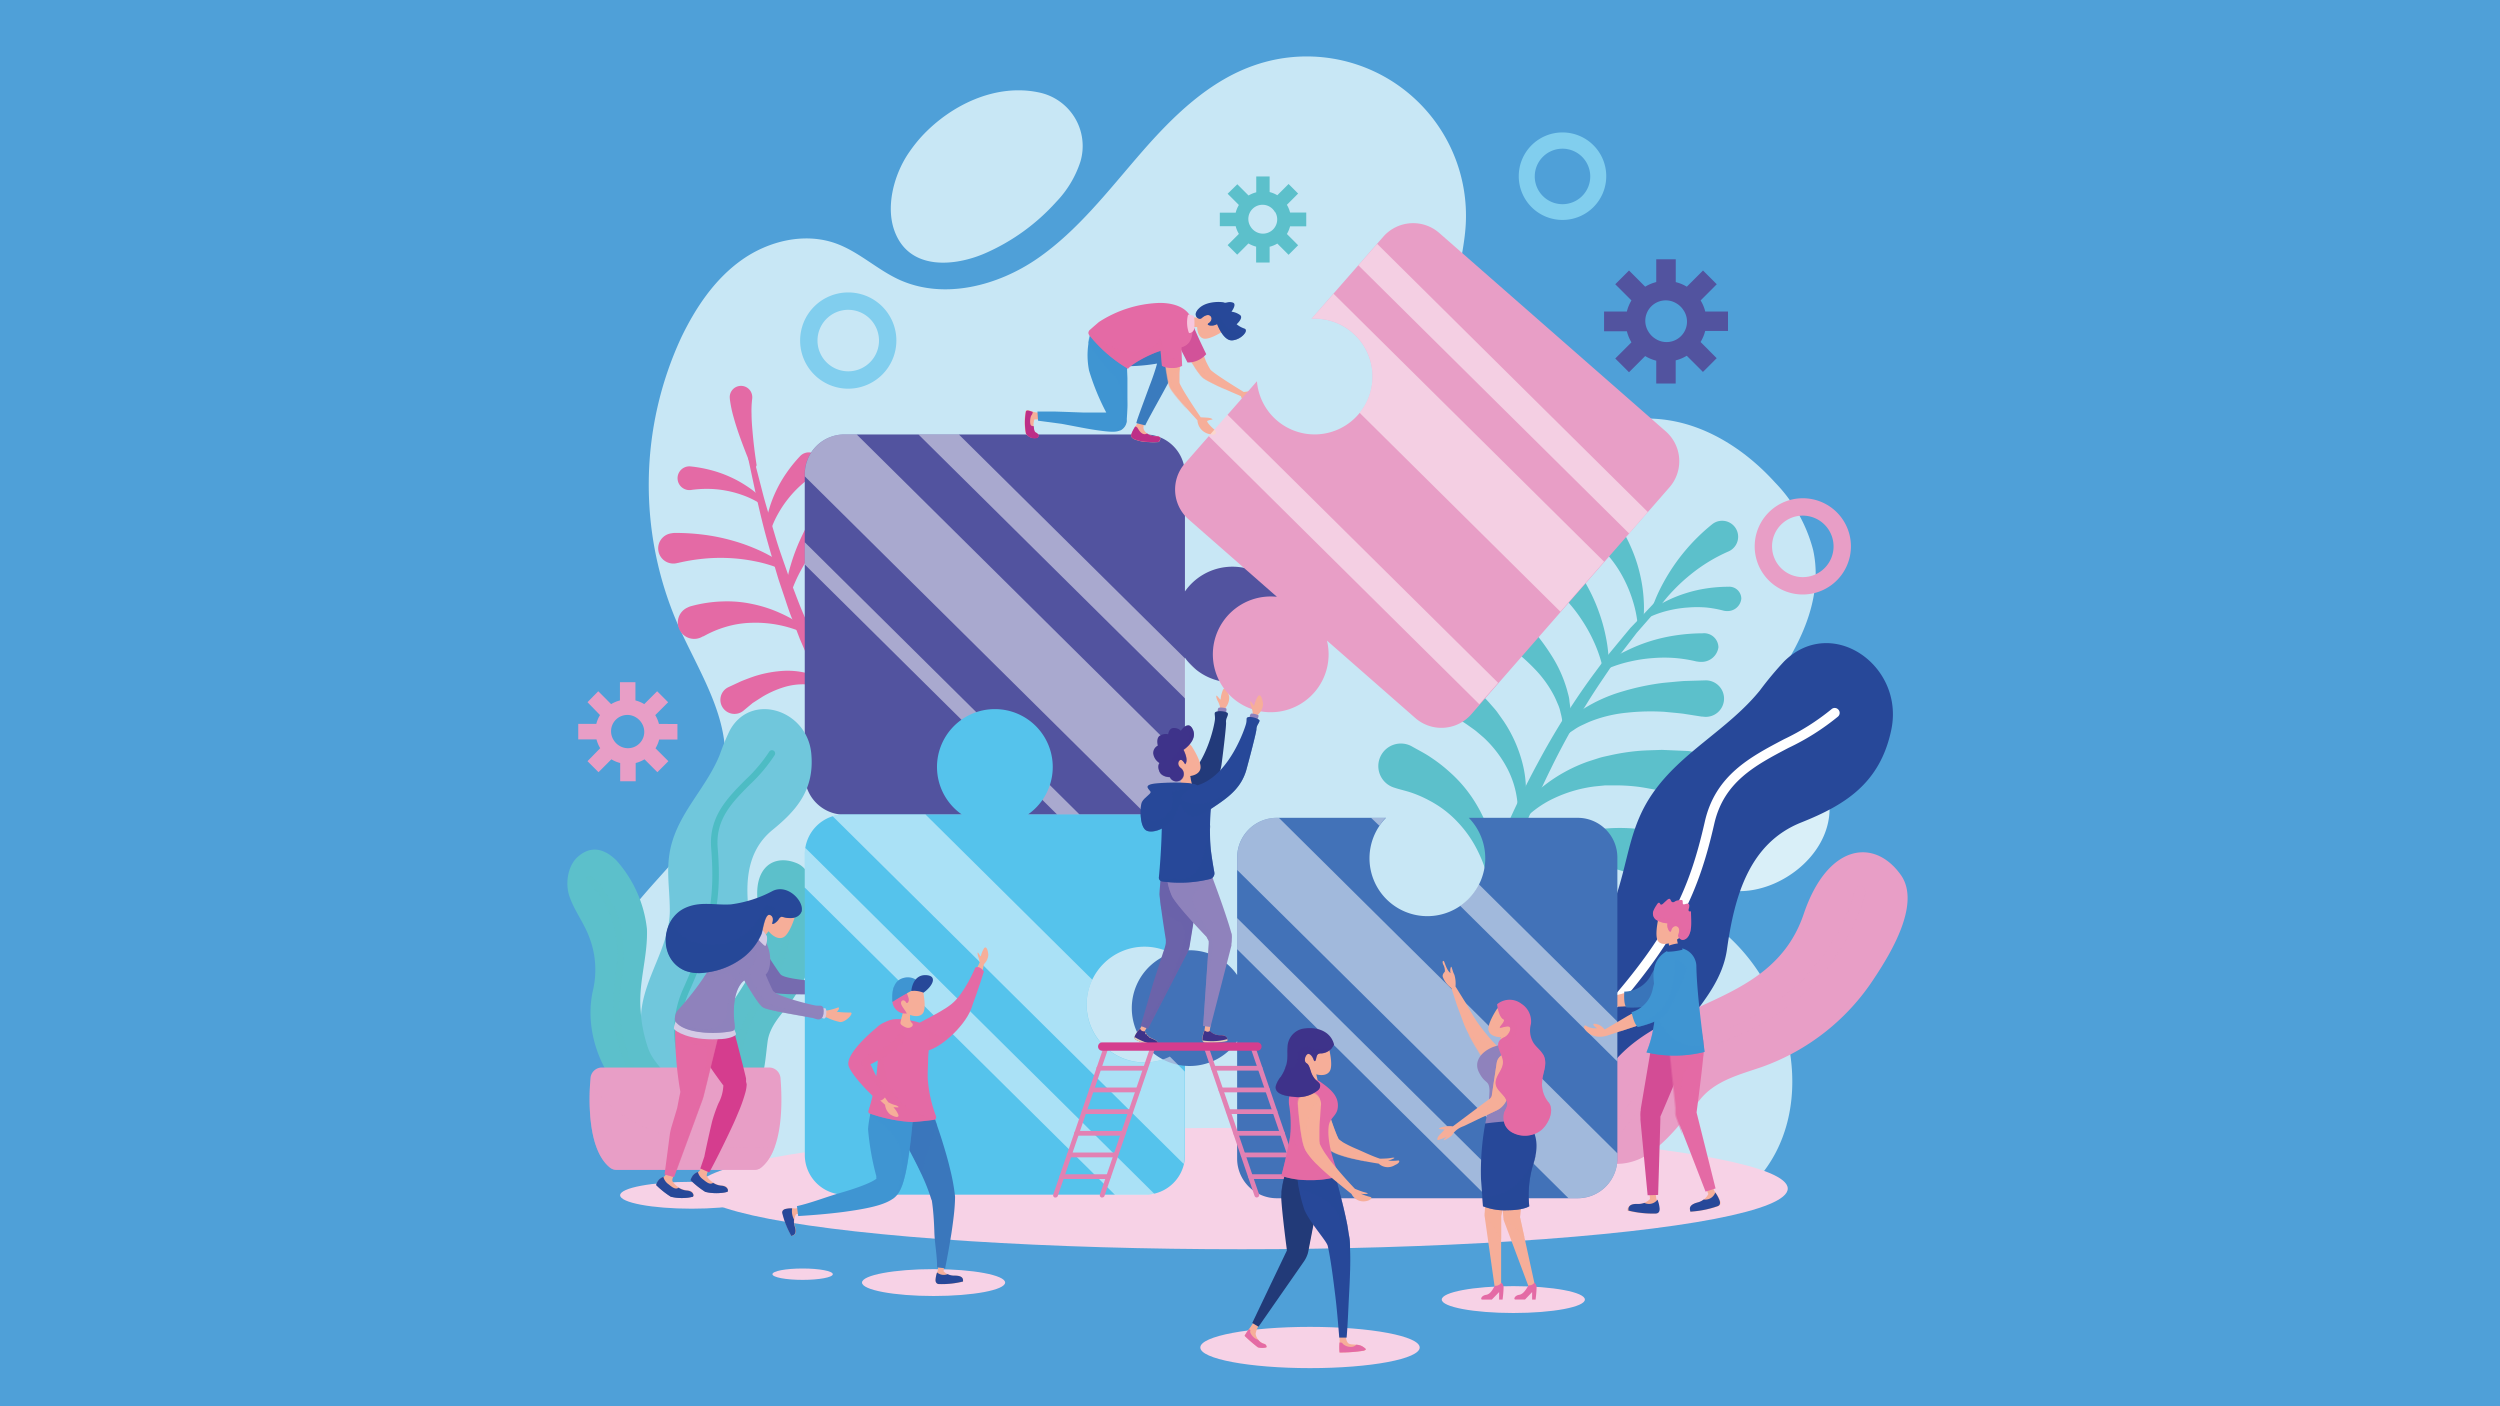 <svg xmlns="http://www.w3.org/2000/svg" viewBox="0 0 400 225"><g style="isolation:isolate"><path fill="#4fa0d8" d="M0 0h400v225H0z" data-name="Calque 2"/><g data-name="Calque 1"><path d="M250 35.19a7 7 0 1 1 7-7 7 7 0 0 1-7 7zm0-11.4a4.44 4.44 0 1 0 4.44 4.44 4.45 4.45 0 0 0-4.44-4.44z" fill="#81ceee"/><path d="M275.75 126.27a19 19 0 0 0-1.65 2c-2 2.86-3.2 7.34-1.74 10.67 2 4.63 7.64 4.12 11.54 2.42 5.51-2.41 9.93-8 8.59-14.25-2.06-9.6-11.92-6.01-16.74-.84z" fill="#d9eff8"/><path d="M281.17 188.68c9.49-10.66 6.14-28.64-4.22-38.46-3.47-3.28-7.8-6.25-9-10.88a14.18 14.18 0 0 1 .76-8.15c2.76-7.79 8.82-13.86 13.86-20.41s9.31-14.71 7.53-22.79a24.3 24.3 0 0 0-6.1-10.8c-4.83-5.33-11.31-9.49-18.47-10.13-5.38-.49-10.82 1-16.16.22A19.84 19.84 0 0 1 233 48.55c-.06-4.15 1.22-8.2 1.5-12.33a25.48 25.48 0 0 0-33.6-25.84c-7.43 2.5-13.27 8.25-18.41 14.17s-10 12.29-16.41 16.75S151 48 143.87 44.75c-3.53-1.62-6.44-4.46-10.1-5.79-5-1.81-10.76-.44-15.09 2.63S111.29 49.23 109 54a56 56 0 0 0-.58 45.84c3.38 7.66 8.64 15.3 7.43 23.58C113.9 137 95.65 144.64 96 158.31a23.07 23.07 0 0 0 3.08 9.88 62.54 62.54 0 0 0 15.22 18.92z" fill="#c8e7f5"/><path d="M140.81 122.42a14.5 14.5 0 0 1-1.46-1.26c-.4-.43-.84-.84-1.21-1.29-.78-.87-1.48-1.79-2.18-2.71a56.91 56.91 0 0 1-3.63-5.78c-.55-1-1.1-2-1.57-3s-1-2-1.45-3.06l-1.34-3.1-1.2-3.14c-.42-1-.78-2.1-1.13-3.17l-1.07-3.18c-.64-2.14-1.27-4.29-1.87-6.44s-1.11-4.33-1.61-6.5l-1.4-6.54a.43.43 0 0 1 .84-.2l1.66 6.44c.59 2.14 1.25 4.25 1.87 6.38s1.4 4.2 2.11 6.29l1.18 3.1c.38 1 .79 2.06 1.24 3.07l1.31 3 1.44 3c.46 1 1 1.94 1.53 2.91s1.07 1.91 1.64 2.84a54.27 54.27 0 0 0 3.68 5.36c.69.82 1.37 1.65 2.1 2.41.35.4.75.73 1.12 1.1a13.17 13.17 0 0 0 1.09.88h.07a1.55 1.55 0 1 1-1.71 2.57z" fill="#e46aa5"/><path d="M122.43 84.75a15.8 15.8 0 0 1 .6-3.19 19.37 19.37 0 0 1 1.16-3.05 19.87 19.87 0 0 1 1.67-2.87A22.06 22.06 0 0 1 128 73a1.9 1.9 0 1 1 2.46 2.86 18.67 18.67 0 0 0-2.26 1.72 17.18 17.18 0 0 0-2 2.1 17.41 17.41 0 0 0-1.66 2.44 14.78 14.78 0 0 0-1.22 2.71.43.43 0 0 1-.84-.17zm3.17 10.31a23.89 23.89 0 0 1 .91-4.63 31.19 31.19 0 0 1 1.68-4.43 32.74 32.74 0 0 1 2.34-4.21 36.66 36.66 0 0 1 2.94-3.89 2.42 2.42 0 1 1 3.34 3.48h-.05a32.34 32.34 0 0 0-3.25 2.78 29.38 29.38 0 0 0-2.88 3.25 28.84 28.84 0 0 0-2.4 3.69 22.74 22.74 0 0 0-1.77 4.06.43.43 0 0 1-.84-.17zm4.64 10.38a23 23 0 0 1 .82-5.32 24.25 24.25 0 0 1 2-5.08 25.36 25.36 0 0 1 1.43-2.39 24.07 24.07 0 0 1 1.74-2.21 24.74 24.74 0 0 1 4.25-3.81 2.17 2.17 0 1 1 2.29 3.68l-.11.06a21.13 21.13 0 0 0-5.88 4.14 22.68 22.68 0 0 0-1.61 1.87 22.2 22.2 0 0 0-2.62 4.28 21.94 21.94 0 0 0-1.64 4.83.33.33 0 0 1-.65-.08zM120.21 74.6a97.37 97.37 0 0 1-2-5.18c-.3-.88-.59-1.77-.84-2.69a19.21 19.21 0 0 1-.6-2.93v-.06a1.8 1.8 0 0 1 3.58-.4 1.88 1.88 0 0 1 0 .46 16 16 0 0 0-.1 2.5c0 .88.07 1.77.15 2.67.15 1.79.37 3.61.65 5.4a.44.44 0 0 1-.83.23zm15.01 40.31a9.68 9.68 0 0 1 .19-4.8 13.85 13.85 0 0 1 2.16-4.36 20.76 20.76 0 0 1 3.33-3.56q.94-.75 1.92-1.48l2-1.31a2.62 2.62 0 1 1 2.32 4.66l-.15.05-1.93.68-1.85.83a17.24 17.24 0 0 0-3.35 2.2 11.29 11.29 0 0 0-2.56 3 8.32 8.32 0 0 0-1.11 3.85v.08a.5.5 0 0 1-1 .11zm-13.95-34.55a14.12 14.12 0 0 0-2.57-1.18 16.56 16.56 0 0 0-2.72-.71 16.31 16.31 0 0 0-2.74-.25 17.7 17.7 0 0 0-2.69.18 1.9 1.9 0 1 1-.48-3.77 2 2 0 0 1 .46 0 21.1 21.1 0 0 1 3.18.58 19 19 0 0 1 3 1.05 18.51 18.51 0 0 1 2.74 1.5 15.13 15.13 0 0 1 2.42 1.94.43.43 0 0 1-.53.68zM124.82 91a21.69 21.69 0 0 0-4.05-1.2 27.45 27.45 0 0 0-4.16-.51 28 28 0 0 0-4.13.11 30.74 30.74 0 0 0-4 .67h-.05a2.43 2.43 0 1 1-1-4.74 2.55 2.55 0 0 1 .54-.06 35 35 0 0 1 4.66.29 31.3 31.3 0 0 1 4.51.92 29.8 29.8 0 0 1 4.21 1.52 22.84 22.84 0 0 1 3.92 2.22.43.43 0 0 1-.42.75zm3.64 10.2a19.09 19.09 0 0 0-8.3-1.55 15.64 15.64 0 0 0-4 .64 17 17 0 0 0-3.6 1.52h-.08a2.62 2.62 0 1 1-2.48-4.6 2.74 2.74 0 0 1 .59-.23 21.61 21.61 0 0 1 5-.75 19.2 19.2 0 0 1 4.86.43 20.84 20.84 0 0 1 4.49 1.48 19.71 19.71 0 0 1 4 2.39.4.4 0 0 1-.41.67zm4.1 9.35a7.66 7.66 0 0 0-3.56-1.05 10.43 10.43 0 0 0-3.64.47 15.88 15.88 0 0 0-3.37 1.51l-1.56 1-1.43 1.19-.1.08a2.25 2.25 0 1 1-2.77-3.55 2.37 2.37 0 0 1 .43-.26l2-.93q1-.41 2.07-.78a18.92 18.92 0 0 1 4.36-.87 12.62 12.62 0 0 1 4.41.42 8.83 8.83 0 0 1 3.81 2.16.43.43 0 0 1-.53.67z" fill="#e46aa5"/><path d="M128.76 75.86V124a6.35 6.35 0 0 0 6.35 6.35h48.13a6.35 6.35 0 0 0 6.35-6.35v-18.77a9.26 9.26 0 1 0 0-10.6V75.86a6.35 6.35 0 0 0-6.35-6.35h-48.12a6.35 6.35 0 0 0-6.36 6.35z" fill="#52539f"/><path d="M190 105.78a9.34 9.34 0 0 0 1.4 1.39zm-36.59-36.27h-6.46l42.66 42.25v-6.4l-36.2-35.85zm15.76 60.84h3.59l-44-43.59v3.56l40.41 40.03zm-32.1-60.84h-1.95a6.35 6.35 0 0 0-6.35 6.35v.36l54.63 54.12a6.35 6.35 0 0 0 6.21-6.35v-2.44z" style="mix-blend-mode:soft-light" opacity=".5" fill="#fff"/><ellipse cx="198.72" cy="190.17" rx="87.32" ry="9.71" fill="#f7d2e6"/><ellipse cx="209.6" cy="215.6" rx="17.55" ry="3.3" fill="#f7d2e6"/><ellipse cx="149.37" cy="205.21" rx="11.45" ry="2.15" fill="#f7d2e6"/><ellipse cx="242.13" cy="207.93" rx="11.45" ry="2.15" fill="#f7d2e6"/><ellipse cx="110.67" cy="191.24" rx="11.45" ry="2.15" fill="#f7d2e6"/><ellipse cx="128.42" cy="203.87" rx="4.83" ry=".91" fill="#f7d2e6"/><path d="M234 152.06a130.25 130.25 0 0 1 5.18-15.4 145.52 145.52 0 0 1 6.91-14.66 119.2 119.2 0 0 1 8.56-13.68l2.4-3.24 2.57-3.11 1.29-1.55 1.38-1.42 2.76-2.93a.51.51 0 0 1 .76.68l-2.62 3-1.31 1.5-1.21 1.58-2.44 3.17-2.23 3.3a117.28 117.28 0 0 0-7.9 13.77 143 143 0 0 0-6.21 14.6 127.66 127.66 0 0 0-4.46 15.13v.07a1.73 1.73 0 1 1-3.38-.75z" fill="#5cc0cb"/><path d="M237.72 143.93a24.65 24.65 0 0 1 5-5.6 24.25 24.25 0 0 1 6.61-4 24 24 0 0 1 7.8-1.78 26.87 26.87 0 0 1 4.08 0c1.36.09 2.68.37 4 .57a4 4 0 1 1-2 7.67l-.44-.17c-1-.37-1.91-.85-2.9-1.16a20.43 20.43 0 0 0-3-.76 18.63 18.63 0 0 0-6.34-.11 20.62 20.62 0 0 0-6.33 2 22.9 22.9 0 0 0-5.65 3.93.51.51 0 0 1-.78-.64z" fill="#5cc0cb"/><path d="M239.34 142.46a22.32 22.32 0 0 0-.39-6.76 22 22 0 0 0-2.46-6.54 21.69 21.69 0 0 0-4.55-5.64 24.33 24.33 0 0 0-2.91-2.27c-1-.7-2.11-1.24-3.19-1.86A3.61 3.61 0 1 0 223 126l.41.13c.88.27 1.83.47 2.71.8a18.5 18.5 0 0 1 2.58 1.16 16.87 16.87 0 0 1 4.56 3.48 18.67 18.67 0 0 1 3.38 5 20.74 20.74 0 0 1 1.81 6 .46.46 0 0 0 .92 0zm2.84-10.99a18.07 18.07 0 0 1 5-5.87 24.87 24.87 0 0 1 6.92-3.76l1.9-.61c.64-.18 1.29-.3 1.94-.45a34.49 34.49 0 0 1 3.94-.61c1.32-.13 2.64-.13 4-.19l4 .17a3.67 3.67 0 1 1-1.07 7.21l-.25-.07-3.3-.87c-1.1-.18-2.23-.43-3.35-.56a29.37 29.37 0 0 0-3.38-.2h-1.7l-1.69.17a21.51 21.51 0 0 0-6.54 1.91 16.43 16.43 0 0 0-5.51 4.2v.05a.51.51 0 0 1-.85-.55zm6.38-13.24a10.55 10.55 0 0 1 2.11-2.69c.39-.41.85-.74 1.28-1.11s.91-.67 1.39-1a24.34 24.34 0 0 1 6.16-2.77 39.78 39.78 0 0 1 6.6-1.4c1.11-.1 2.23-.22 3.35-.3l3.36-.1a2.92 2.92 0 1 1-.35 5.8h-.16l-3-.47c-1-.12-2-.2-3-.3a35.88 35.88 0 0 0-6 .14 21.58 21.58 0 0 0-5.85 1.4c-.47.19-.91.41-1.37.62s-.9.47-1.3.76a9.53 9.53 0 0 0-2.24 1.93v.06a.51.51 0 0 1-.84-.56zm8.19-12.08a21.1 21.1 0 0 1 3.42-2 26.2 26.2 0 0 1 3.83-1.55 27 27 0 0 1 4.11-.94 29.85 29.85 0 0 1 4.28-.33 2.3 2.3 0 0 1 2.56 2.23 2.72 2.72 0 0 1-2.78 2.34 3 3 0 0 1-.69-.07h-.06a22.76 22.76 0 0 0-3.35-.54 22 22 0 0 0-3.54 0 23.49 23.49 0 0 0-3.62.53 20.76 20.76 0 0 0-3.53 1.1.56.56 0 0 1-.72-.2.44.44 0 0 1 .09-.57z" fill="#5cc0cb"/><path d="M243.87 129.51a17.14 17.14 0 0 0-.27-7.38 21.87 21.87 0 0 0-3-6.72l-1.07-1.51c-.37-.49-.79-.93-1.19-1.4a29.47 29.47 0 0 0-2.61-2.6c-.92-.81-1.92-1.52-2.89-2.29l-3.1-2a3.67 3.67 0 0 0-4.93 1.18 3.41 3.41 0 0 0 .79 4.85 3.22 3.22 0 0 0 .63.31l.22.08 3 1.08c.94.45 1.94.85 2.86 1.35a25.38 25.38 0 0 1 2.67 1.65c.42.31.87.6 1.27.93l1.17 1a18.47 18.47 0 0 1 3.79 5 14.87 14.87 0 0 1 1.64 6.31v.06a.45.45 0 0 0 .5.44.54.54 0 0 0 .52-.34zM251 116.9a10 10 0 0 0 .27-3.26c0-.54-.12-1-.17-1.58s-.21-1-.34-1.54a20.76 20.76 0 0 0-2.54-5.67 33.26 33.26 0 0 0-3.75-4.9c-.72-.72-1.43-1.46-2.17-2.17l-2.31-2a2.87 2.87 0 0 0-4 .38 2.72 2.72 0 0 0 0 3.9 2.48 2.48 0 0 0 .39.28l.13.07 2.44 1.39c.79.5 1.55 1 2.34 1.54a30.13 30.13 0 0 1 4.19 3.62 18.07 18.07 0 0 1 3.22 4.46c.21.41.38.84.57 1.27s.33.87.42 1.33a8.63 8.63 0 0 1 .32 2.76v.07a.44.44 0 0 0 .46.47.55.55 0 0 0 .53-.42zm6.4-10.54a21.91 21.91 0 0 0-.42-4.23 27 27 0 0 0-1.15-4.2 27.7 27.7 0 0 0-1.83-4.08 30.66 30.66 0 0 0-2.51-3.85 2.52 2.52 0 0 0-3.62-.68 2.87 2.87 0 0 0-.25 3.88 3.13 3.13 0 0 0 .51.54 23.65 23.65 0 0 1 2.65 2.47 22.69 22.69 0 0 1 2.32 3 24.09 24.09 0 0 1 1.89 3.4 21.32 21.32 0 0 1 1.32 3.7.59.59 0 0 0 .65.47.49.49 0 0 0 .44-.42zm5.47-6.6a18.87 18.87 0 0 0 .13-3.66 23.23 23.23 0 0 0-.49-3.72 23.86 23.86 0 0 0-1.09-3.7 26.4 26.4 0 0 0-1.68-3.56 2.17 2.17 0 0 0-3-1 2.47 2.47 0 0 0-.66 3.29 2.7 2.7 0 0 0 .37.52 20.37 20.37 0 0 1 2 2.42 19.55 19.55 0 0 1 1.63 2.8 20.75 20.75 0 0 1 1.21 3.12 18.36 18.36 0 0 1 .7 3.31.51.51 0 0 0 .5.48.42.42 0 0 0 .38-.3zm.95-1.87a16.77 16.77 0 0 1 2.77-1.71 20.64 20.64 0 0 1 3.09-1.25 21.2 21.2 0 0 1 3.34-.78 23.46 23.46 0 0 1 3.49-.27 1.93 1.93 0 0 1 2.1 1.89 2.2 2.2 0 0 1-2.25 2 2.4 2.4 0 0 1-.57-.06 18.1 18.1 0 0 0-2.79-.51 17.38 17.38 0 0 0-2.88 0 18.44 18.44 0 0 0-2.94.43 16.32 16.32 0 0 0-2.86.92.45.45 0 0 1-.59-.17.38.38 0 0 1 .09-.49z" fill="#5cc0cb"/><path d="M264.52 96.78a25.53 25.53 0 0 1 1.65-3.6 31 31 0 0 1 7.78-9.3 2.55 2.55 0 0 1 3.19 4 2.65 2.65 0 0 1-.58.35 26.31 26.31 0 0 0-6.07 3.7 27.65 27.65 0 0 0-2.71 2.49 24.24 24.24 0 0 0-2.37 2.85.51.51 0 0 1-.9-.47z" fill="#5cc0cb"/><path d="M107 174.42a13.23 13.23 0 0 1-3.05-4.68 16.72 16.72 0 0 1-1.37-7.54c.42-5.76 4.53-10.64 4.59-16.42 0-4.07-.81-7.29.44-11.29 1.59-5.09 5.6-8.82 7.58-13.81a36.27 36.27 0 0 1 1.55-3.76c3.35-6.26 12.38-3.4 13.06 3.6.56 5.78-2.31 9.1-6.18 12.25-4.57 3.72-4.46 9.47-3.5 15.23.5 3-.59 5.75-1.59 8.5-1.13 3.1-3.33 5.66-3.94 9a13.69 13.69 0 0 0 .35 5.79 5.83 5.83 0 0 1 .3 2.1 3.22 3.22 0 0 1-1.87 2.4 5.58 5.58 0 0 1-5.71-.82 8.19 8.19 0 0 1-.66-.55z" fill="#70c7dc"/><path d="M115.35 176.07c-1.38-1.28-1.48-4.2-1.55-6.06-.35-9.09 10.23-14 7.8-23.74-1.72-6.92 1.77-9.83 5.86-8.17 3.06 1.24 3.24 6.63 3.19 9.67a21.44 21.44 0 0 1-4.51 13.07c-1.3 1.66-3 3.45-3.32 5.78s-.43 5.12-1.47 7.33-3.78 3.86-5.83 2.27zm-16.76-38.44a19.62 19.62 0 0 1 4.92 11c.17 4.44-1.41 8.61-1 13.12a22.5 22.5 0 0 0 1.2 6c.74 2 2 2.89 3 4.58 2.13 3.62-2.8 4.9-4.92 3.9-4.3-2-8.72-10.19-6.88-17.94a14.43 14.43 0 0 0-.61-8.29c-.85-2.34-2.43-4.3-3.21-6.65-.68-2.05-.24-4.85 1.36-6.26 2.15-1.91 4.31-1.25 6.14.54z" fill="#5cc0cb"/><path d="M112.88 177.35a.51.51 0 0 1-.38-.17c-.08-.09-7.77-8.82-3.16-19.05 4.51-10 5-15.19 4.45-22.4-.41-5 2.55-8 5.42-10.9a24.66 24.66 0 0 0 3.86-4.55.51.51 0 1 1 .88.53 25.46 25.46 0 0 1-4 4.75c-2.82 2.84-5.49 5.52-5.12 10.09.58 7.24 0 12.77-4.53 22.91-4.34 9.62 2.92 17.86 3 17.94a.51.51 0 0 1-.38.86z" fill="#4dbcc4"/><path d="M117.73 174.28a.51.51 0 0 1-.51-.49c0-.34-.27-8.29 3.6-13.54a20.1 20.1 0 0 0 3.73-18.51.51.51 0 0 1 1-.37 21.19 21.19 0 0 1-3.88 19.5c-3.64 5-3.39 12.8-3.39 12.88a.51.51 0 0 1-.49.53zm-15.21 0a.51.51 0 0 1-.41-.2c-.22-.29-5.42-7.14-3.63-17.91 1.7-10.22-4.41-15.07-4.47-15.12a.51.51 0 0 1 .63-.82c.27.21 6.66 5.25 4.86 16.11a23.33 23.33 0 0 0 3.43 17.11.51.51 0 0 1-.41.83z" fill="#5cc0cb" opacity=".5"/><path d="M124.88 172.49a1.84 1.84 0 0 0-1.88-1.69H96.31a1.84 1.84 0 0 0-1.83 1.69C94.19 176 94 184 97.64 186.85a1.69 1.69 0 0 0 1.05.33h22a1.69 1.69 0 0 0 1.05-.33c3.65-2.85 3.43-10.85 3.14-14.36z" fill="#e89ec6"/><path d="M123.93 183.53c-18.07 1-26-5.36-29.52-10.12-.23 3.82-.15 10.79 3.23 13.44a1.69 1.69 0 0 0 1.05.33h22a1.69 1.69 0 0 0 1.05-.33 7.37 7.37 0 0 0 2.19-3.32z" style="mix-blend-mode:multiply" fill="#e89ec6" opacity=".5"/><path d="M245.57 183.94a19.9 19.9 0 0 1-2.27-8.1 25.15 25.15 0 0 1 1.43-11.44c3.19-8.08 11.3-13.23 14-21.5 1.89-5.83 2.12-10.83 5.72-16 4.58-6.59 12-10.13 17.11-16.4a54.55 54.55 0 0 1 3.92-4.7c7.63-7.48 19.3.7 17.12 11-1.8 8.55-7.41 12-14.39 14.79-8.24 3.28-10.67 11.58-11.89 20.28-.64 4.56-3.43 8-6.1 11.48-3 3.95-7.33 6.62-9.72 11.15a20.59 20.59 0 0 0-2.11 8.46 8.77 8.77 0 0 1-.52 3.15 4.84 4.84 0 0 1-3.77 2.6 8.39 8.39 0 0 1-7.82-3.76 12.31 12.31 0 0 1-.71-1.01z" fill="#274899"/><path d="M294.13 113.53a.77.77 0 0 0-1.09-.06 37.09 37.09 0 0 1-7.59 4.8c-5.4 2.84-11 5.77-12.68 13.2-2.42 10.61-5.5 17.83-16.48 30.15-9.07 10.18-6.17 22.59-4.68 27.06a7 7 0 0 0 1.69.15c-1.26-3.44-4.92-16 4.15-26.18 11.13-12.5 14.4-20.19 16.83-30.83 1.53-6.73 6.57-9.37 11.9-12.17a38.3 38.3 0 0 0 7.9-5 .77.77 0 0 0 .05-1.12z" style="mix-blend-mode:soft-light" fill="#fff"/><path d="M253.12 182.42c-.79-3 1.69-7.22 3.26-9.9 7.66-13.06 26.87-10.42 32.22-26.3C292.4 135 299.89 134 304.14 140c3.17 4.48-1.4 12.2-4.2 16.42a35.68 35.68 0 0 1-18 14.28c-3.32 1.16-7.37 2.11-9.84 5.12s-5.19 6.8-8.63 9-8.76 2-10.21-2q-.09-.23-.14-.4z" fill="#e89ec6"/><path d="M258.06 182a.86.86 0 0 1-.28-1.15c.28-.48 7.06-11.87 17.18-15.77 18.25-6.38 21.79-22.45 21.82-22.61a.86.86 0 0 1 1.68.35c0 .17-3.78 17.18-22.91 23.87-9.54 3.68-16.23 14.92-16.3 15a.86.86 0 0 1-1.17.3z" style="mix-blend-mode:multiply" fill="#e89ec6" opacity=".5"/><path d="M137.63 157.2a14.24 14.24 0 0 1-2.11.24c.3-.31.39-.94 0-.65a10.37 10.37 0 0 1-1.54.72 7.7 7.7 0 0 1-2.65-.15c-.43 0-.78-.22-1 .18a1.4 1.4 0 0 0 0 1.08c.21.33.57.21 1 .2l1.36-.07a5.23 5.23 0 0 1 1.37-.13 9.82 9.82 0 0 0 2.22.35c.96.03 2.22-1.97 1.35-1.77z" fill="#f6ae99"/><path d="M133.34 157.3a.81.81 0 0 1 .43 0 2.51 2.51 0 0 1 .18 1.44c-.11.27-.37.18-.6.06s-.13-1.17-.01-1.5z" fill="#d4cae5"/><path d="M117.45 150.36s-.42 1.08 1.13 2.9 4.24 5.12 5.2 5.55 7.89.23 8.5.34 1 0 1.19-.46 0-1.44-.31-1.62-.54 0-1.12 0-6.3-.33-7.12-1.14c-.4-.4-3.5-5.26-3.91-5.91a2.06 2.06 0 0 0-3.56.34z" fill="#766baf"/><path d="M261.75 158.66c-.15-.2-.28-.11-.52-.05l-2.11.49-4.12 1.1a2.43 2.43 0 0 0-.68-1c-.45-.34-.89-.51-.84-.26a1.25 1.25 0 0 0 .47.68 2.68 2.68 0 0 1-1.7-.92c-.28-.15-.54.32 0 1.16a2.88 2.88 0 0 0 1.61 1.18 3.85 3.85 0 0 0 1.25.16l4.3-.17 1.5-.07c.17 0 .55 0 .7-.06.36-.24.4-1.12.37-1.49a1.64 1.64 0 0 0-.23-.75z" fill="#f6ae99"/><path d="M261.75 158.66c-.15-.2-.28-.11-.52-.05l-1.65.38a3.32 3.32 0 0 1-2.71 2.15l2.53-.1 1.5-.07c.17 0 .55 0 .7-.06.36-.24.4-1.12.37-1.49a1.63 1.63 0 0 0-.22-.76z" style="mix-blend-mode:multiply" fill="#f6ae99" opacity=".5"/><path d="M268.43 152.32c-1.12-.14-2.26.13-4.19 3.54a4.9 4.9 0 0 1-4.35 2.8s-.17 2 .34 2.53c0 0 3.1.2 4.49-.55s4.63-4.89 5.29-5.79-.46-2.4-1.58-2.53z" fill="#3975ba"/><path d="M135.12 191.15h48.13a6.35 6.35 0 0 0 6.35-6.35v-17.45a9.26 9.26 0 1 1 0-13.24v-17.45a6.35 6.35 0 0 0-6.35-6.35h-18.77a9.26 9.26 0 1 0-10.6 0h-18.76a6.35 6.35 0 0 0-6.35 6.35v48.14a6.35 6.35 0 0 0 6.35 6.35z" fill="#55c3ec"/><path d="M258.78 185.33V137.2a6.35 6.35 0 0 0-6.35-6.35H235a9.26 9.26 0 1 1-13.24 0h-17.47a6.35 6.35 0 0 0-6.35 6.35V156a9.26 9.26 0 1 0 0 10.6v18.77a6.35 6.35 0 0 0 6.35 6.35h48.13a6.35 6.35 0 0 0 6.36-6.39z" fill="#4272b8"/><path d="M195.69 110.35a4.7 4.7 0 0 0-.39 1.55c-.06.1-.24-.22-.54-.52s-.12.45.07.75a4.28 4.28 0 0 1 .38 1c-.27 1.24-.57 2.48-.92 3.7-.14.51-.58 1.15 0 1.48.28.17 1 .37 1.32.08s.19-1.18.22-1.53q.19-1.81.26-3.63a2.57 2.57 0 0 0 .58-1.78c-.19-.82-.67-1.66-.98-1.1z" fill="#f6ae99"/><path d="M194.82 113.81s0-.52.21-.58a2.56 2.56 0 0 1 1.15.11c.13.11 0 .58 0 .58s-.9.37-1.36-.11z" fill="#8f82bc"/><path d="M188.52 125.54s-2.95 1.42-2.83 2.89a2.72 2.72 0 0 0 1.94 2.41c.84.33 2-.59 3.89-2.34s3.49-3.42 3.92-6.13c.26-1.94.78-6.28.73-6.76-.08-.63.32-1 .3-1.41s-1.74-.58-2.07-.21c-.11.21 0 .37 0 1s-1.4 8.08-5.88 10.55z" fill="#223a7a"/><path d="M113.36 187.23s-.39.68-.25 1a3.21 3.21 0 0 0 2.3 1.45c1.08 0 1.17.78 1 1a7.53 7.53 0 0 1-3.51 0 13.91 13.91 0 0 1-2.34-1.86 1.68 1.68 0 0 1 1.17-1.29l.89-1z" fill="#f6ae99"/><path d="M110.52 188.84a13.91 13.91 0 0 0 2.34 1.86 7.53 7.53 0 0 0 3.51 0c.21-.18.11-.92-1-1a2.66 2.66 0 0 1-1.27-.45c-.47.32-.88.05-1.62-.55a2.08 2.08 0 0 1-.82-1.18 1.68 1.68 0 0 0-1.14 1.32z" fill="#274899"/><path d="M116.37 190.7a.4.4 0 0 0 0-.43c-.41.36-.56-.15-.72.06s-1 .23-.82 0 .13-.41-.1-.29a1.91 1.91 0 0 1-1.73.16 9 9 0 0 1-2.37-1.77 3.66 3.66 0 0 0-.16.4 13.91 13.91 0 0 0 2.34 1.86 7.53 7.53 0 0 0 3.56.01z" style="mix-blend-mode:multiply" fill="#274899" opacity=".5"/><path d="M107.85 188s-.39.68-.25 1a3.21 3.21 0 0 0 2.3 1.45c1.08 0 1.17.78 1 1a7.53 7.53 0 0 1-3.51 0 13.91 13.91 0 0 1-2.34-1.86 1.68 1.68 0 0 1 1.17-1.29l.89-1z" fill="#f6ae99"/><path d="M105 189.62a13.92 13.92 0 0 0 2.34 1.86 7.53 7.53 0 0 0 3.51 0c.21-.18.11-.92-1-1a2.66 2.66 0 0 1-1.27-.45c-.47.32-.88.05-1.62-.55a2.08 2.08 0 0 1-.82-1.18 1.68 1.68 0 0 0-1.14 1.32z" fill="#274899"/><path d="M119.37 173.08a2.23 2.23 0 0 0 0-.29v-.22l-.1-.45-.42-1.71-.86-3.36-1.75-6.7-5.42 1.89a8.4 8.4 0 0 0 .55 4c.84 2.7 2.71 5.18 4.37 7.44a.2.2 0 0 1 0-.14 6.64 6.64 0 0 1-.79 3 24.18 24.18 0 0 0-1 2.85c-.35 1.42-1.19 5.23-1.25 5.66-.22.64-.43 1.28-.65 1.91l1.43.63c1.09-2 2.13-4.11 3.13-6.21.5-1.05 1-2.11 1.44-3.2a25 25 0 0 0 1.24-3.49 5.93 5.93 0 0 0 .18-1.19 3.25 3.25 0 0 0-.1-.42z" fill="#d53d8e"/><path d="M110.35 160c-.12-.22-2.19 1.24-2.32 5.38a55 55 0 0 0 .82 9.27c0 .25-.11.58-.16.86l-.34 1.77-.9 3a8.84 8.84 0 0 0-.3 1.4l-.82 6.22 1.5.42 2.49-6.75 1.24-3.38.62-1.69c.11-.29.2-.54.31-.87l.09-.34.07-.27.11-.44 3.44-14z" fill="#e46aa5"/><path d="M114.42 162.67c-.17-.14-4.32-.54-4.32-.54s-.82.19-1.59.41a9.92 9.92 0 0 0-.47 2.8 8.46 8.46 0 0 0 4.92 2.1c.54.21-.58 7.35-.87 8.39s-3.57 11.58-5.72 11.83v.28l1.5.42 2.49-6.75 1.24-3.38.62-1.69c.11-.29.2-.54.31-.87l.09-.34.07-.27.11-.44 2.6-10.59c-.33-.47-.87-1.26-.98-1.36z" style="mix-blend-mode:multiply" fill="#e46aa5" opacity=".5"/><path d="M108.38 162.67s-.73 1.74-.52 2 2.25 1.82 7 1.6c1.83 0 2.74-.52 2.87-.71s-.3-1-.58-1.26-4.21 1.1-8.77-1.63z" fill="#d4cae5"/><path d="M122.4 147.7a9.69 9.69 0 0 1-2.63 1.26c.6.7 1.32 1.63 1.81 1.66s.9-1.35 1.81-2c-.08-.71-.99-.92-.99-.92z" fill="#f6ae99"/><path d="M122.4 147.7s-.47.31-1.05.62a.53.53 0 0 0 .22.3 3.22 3.22 0 0 0 1.43.31l.07-.08a4.6 4.6 0 0 0 .13-.69 1.67 1.67 0 0 0-.8-.46z" style="mix-blend-mode:multiply" fill="#f6ae99" opacity=".5"/><path d="M127.2 146.56c0 .14-.82 2.82-1.81 3.38s-2.45-.44-3.4-2.53 1.41-4 3-3.79a2.51 2.51 0 0 1 2.21 2.94z" fill="#f6ae99"/><path d="M108.08 163.47c-.27-.35 0-1.46.33-1.79a45.76 45.76 0 0 0 5.61-7.52c1.77-3.39 3.4-6.43 6.13-5.64 2.31.67 3.67 4.19 2.84 6.65-.69 2-3 .44-4.37 2.14s-1.29 4.85-1.11 6.41c.06.54.15 1.15-.38 1.26-2.44.52-7.53.5-9.05-1.51z" fill="#8f82bc"/><path d="M120 148.64s1-.83 1.3-.56a9.13 9.13 0 0 1 1.4 1.69 2.61 2.61 0 0 1-.22 1.57c-.13.21-2.16-2.07-2.48-2.7z" fill="#d4cae5"/><path d="M120.67 153.88c0-.08-3.61-1.92-3.71-2a7.16 7.16 0 0 0-1.53-.32c-.48.79-.94 1.67-1.42 2.58a22 22 0 0 1-1.39 2.25 13.45 13.45 0 0 0 3.26-.6 1.25 1.25 0 0 1 1.44.54c.21.34.39.61.39.61-.34.78-.64 1.58-.9 2.4a8.76 8.76 0 0 0-.42 1.72 4.63 4.63 0 0 1-.54 2.12 3.33 3.33 0 0 1-.42.49 3.27 3.27 0 0 1-3 1 27.16 27.16 0 0 1-3.88-.77c1.9 1.55 6.36 1.54 8.59 1.06.54-.12.45-.72.38-1.26-.18-1.56-.32-4.61 1.11-6.41.83-1 2-.84 3-1-.47-1.12-.98-2.36-.96-2.41z" style="mix-blend-mode:multiply" fill="#8f82bc" opacity=".5"/><path d="M136 162a14.23 14.23 0 0 1-2.12-.12c.35-.25.54-.86.09-.64a10.37 10.37 0 0 1-1.64.44 7.1 7.1 0 0 1-2.27-.52c-.63-.17-1.47-.71-1.89 0-.14.24-.26.92 0 1.14s1.07.17 1.34.21l1.36.17a5.27 5.27 0 0 1 1.38.11 9.82 9.82 0 0 0 2.13.73c.89.13 2.47-1.58 1.62-1.52z" fill="#f6ae99"/><path d="M131.72 161.32a.81.81 0 0 1 .42.06 2.51 2.51 0 0 1-.07 1.45c-.16.24-.39.11-.61 0s.08-1.21.26-1.51z" fill="#d4cae5"/><path d="M117.27 151.74s-.6 1 .61 3.05 3.3 5.77 4.16 6.36 7.73 1.58 8.31 1.8 1 .21 1.25-.25.27-1.41 0-1.65-.53-.09-1.11-.17-6.15-1.41-6.81-2.36c-.32-.47-2.54-5.79-2.83-6.49a2.06 2.06 0 0 0-3.58-.29z" fill="#8f82bc"/><path d="M130.35 162.32c-.95-.14-7.26-1.14-8.08-2.33s-2.88-4.21-2.25-5a11.13 11.13 0 0 0 1.14-2.13l-.33-.8a2.06 2.06 0 0 0-3.56-.3s-.6 1 .61 3.05 3.3 5.77 4.16 6.36 7.73 1.58 8.31 1.8 1 .21 1.25-.25a2.44 2.44 0 0 0 .14-.64 1.69 1.69 0 0 1-1.39.24z" style="mix-blend-mode:multiply" fill="#8f82bc" opacity=".5"/><path d="M125.15 146.69s2.16.76 3-.64-1.88-4.72-4.48-3.52a19.42 19.42 0 0 1-6.72 2.17c-2.55.17-4.89-.56-7.35.58-4 1.87-4.28 8.31.07 10.06a6.48 6.48 0 0 0 3.22.27 12.14 12.14 0 0 0 6.17-2.54 9.69 9.69 0 0 0 2.75-3.6c.22-.51.55-3.41 1.38-3.08.61.24.48.91.37 1.3s.7-.09 1-.6.59-.4.59-.4z" fill="#274899"/><path d="M128.15 146.05a1.12 1.12 0 0 0 .14-.48c-1.1 1.18-3.88.54-4.23.05s-1.43-1.48-2 0a8.63 8.63 0 0 1-9.14 5.43c-4.41-.41-5.14-2.86-5.2-4.21-2 2.66-1.51 7.09 2 8.5a6.48 6.48 0 0 0 3.22.27 12.14 12.14 0 0 0 6.17-2.54 9.69 9.69 0 0 0 2.75-3.6c.22-.51.55-3.41 1.38-3.08.61.24.48.91.37 1.3s.7-.09 1-.6.63-.41.63-.41 2.07.77 2.91-.63zm-17.28 45.43a.4.4 0 0 0 0-.43c-.41.36-.56-.15-.72.06s-1 .23-.82 0 .13-.41-.1-.29a1.91 1.91 0 0 1-1.73.16 9 9 0 0 1-2.37-1.77 3.66 3.66 0 0 0-.16.4 13.91 13.91 0 0 0 2.34 1.86 7.53 7.53 0 0 0 3.56.01z" style="mix-blend-mode:multiply" fill="#274899" opacity=".5"/><path d="M201.41 64.22c-.49-.26-1.4-.95-1.28-1.12s.8-.36.8-.36-.1-.23-.85-.15-1.07.13-1.07.13c-1.17-.71-2.34-1.44-3.48-2.2-.57-.38-1.15-.77-1.63-1.16a1.38 1.38 0 0 1-.26-.26l-.18-.31c-.15-.26-.3-.57-.45-.87-.41-.86-.64-2.37-1.84-2.1a2.45 2.45 0 0 0-.75.26c-.61.37-.49.77-.16 1.28s.68 1 1 1.56c.2.3.41.59.65.9l.18.23.27.29a3.14 3.14 0 0 0 .54.39c.66.39 1.28.68 1.92 1 1.24.58 2.48 1.12 3.73 1.65a2.38 2.38 0 0 0 2.33 1.74c1.28.14 1.02-.64.53-.9z" fill="#f6ae99"/><path d="M192.43 59.29a2.51 2.51 0 0 1 .35-1.77c-.32-.85-.64-1.9-1.66-1.67a2.45 2.45 0 0 0-.75.26c-.61.37-.49.77-.16 1.28s.68 1 1 1.56c.2.3.41.59.65.9l.18.23.27.29a3.14 3.14 0 0 0 .54.39c.66.39 1.28.68 1.92 1l1.29.58c-.28-.19-3.38-2.14-3.63-3.05z" style="mix-blend-mode:multiply" fill="#f6ae99" opacity=".5"/><path d="M190 58a3.92 3.92 0 0 0 3-1.33s-1.35-2.75-2-4.37-1.85-1.89-2.9-1.25-1 1.58-.22 2.93S190 58 190 58z" fill="#d25299"/><path d="M266.5 69l-36.19-31.7a6.35 6.35 0 0 0-9 .59L209.84 51a9.26 9.26 0 1 1-8.73 10l-11.5 13.12a6.35 6.35 0 0 0 .59 9l14.11 12.37a9.26 9.26 0 1 0 8 7l14.11 12.37a6.35 6.35 0 0 0 9-.59L267.09 78a6.35 6.35 0 0 0-.59-9z" fill="#e89ec6"/><path d="M167 66.09s-.78 0-1.45-.14-1.21-.51-1.43-.19a9.36 9.36 0 0 0 0 3.58 1.66 1.66 0 0 0 1.8.7c.42-.2.22-.62-.24-.84s-.34-1.9-.15-2.1h1.79zm16.1 1.57a6 6 0 0 0-.15.68 1.1 1.1 0 0 0 .34.8 2 2 0 0 0 1.24.63c.74.05 1.08 0 1.11.36a.65.65 0 0 1-.27.6 10.12 10.12 0 0 1-1.64 0 6 6 0 0 1-2.32-.48c-.55-.35-.47-.59-.23-1.15a16.83 16.83 0 0 1 1.11-1.84z" fill="#f6ae99"/><path d="M188.47 57.1v-.26a1.91 1.91 0 0 0 0-.2 1.88 1.88 0 0 0-.78-1.06l-.19-.12-.17-.09-.26-.13a42.29 42.29 0 0 0-4.72-1.75 17.2 17.2 0 0 0-4.82-.25 3.36 3.36 0 0 0-1.64.18c-.32.23-.27.79-.32 1.16l-.34 2.24h.1a4.22 4.22 0 0 0 3.2 1.73 29.35 29.35 0 0 0 6.6-.38c-.07.25-.14.51-.22.77-.29.94-.63 1.9-1 2.85l-1.06 2.88-.53 1.45-.26.74a8.74 8.74 0 0 0-.25.84l1.43.36c.06-.13.18-.38.29-.59l.35-.66.73-1.34 1.49-2.7c.49-.91 1-1.82 1.45-2.77.23-.48.46-1 .68-1.52a4.36 4.36 0 0 0 .29-1.09 1.72 1.72 0 0 0-.05-.29z" fill="#3a7bbe"/><path d="M180.26 55.85V54.2l-5.71-1a12.5 12.5 0 0 0-.3 6.09A37.58 37.58 0 0 0 177 66h-3.8l-3.06-.11-1.55-.05h-2.6l.1 1.47 3.82.51 3 .57c1 .19 2 .37 3.09.51.53.07 1.06.14 1.65.17a4.37 4.37 0 0 0 1.13-.06l.28-.08.16-.07h.08l.17-.11a1.88 1.88 0 0 0 .76-1.07l.05-.22v-.48c.07-.66.08-1.18.1-1.72s0-1.06 0-1.59v-3.12l-.1-3.1z" fill="#3f95d2"/><path d="M184.53 69.77a1.9 1.9 0 0 1-1-.43.61.61 0 0 1-.53.11c-.53-.12-.84-.74-1-1a.54.54 0 0 0-.38-.2 7.26 7.26 0 0 0-.46.83c-.24.56-.32.8.23 1.15a6 6 0 0 0 2.32.48 10.12 10.12 0 0 0 1.64 0 .65.65 0 0 0 .27-.59c-.01-.33-.34-.3-1.09-.35zm-18.8-.58c-.23-.11-.31-.58-.32-1a.87.87 0 0 1-.37-.07c-.38-.16-.2-1.51 0-1.68a1 1 0 0 0 .2-.53c-.41-.14-.9-.36-1.08-.1a9.36 9.36 0 0 0 0 3.58 1.66 1.66 0 0 0 1.8.7c.43-.26.23-.68-.23-.9z" fill="#bd2f87"/><path d="M178.33 69l.42-.06.28-.08.16-.07h.08l.17-.11a1.88 1.88 0 0 0 .76-1.07l.05-.22v-.48c.07-.66.08-1.18.1-1.72s0-1.06 0-1.59v-3.12l-.1-3.1-.06-1.55v-1.65l-5.71-1a12.72 12.72 0 0 0-.38 1.64c.72 1.15 2.61 4 3.83 4.9 1.22 1.1 1.94 4 1.81 5.91-.13 1.64-.44 2.83-1.41 3.37z" style="mix-blend-mode:multiply" fill="#3f95d2" opacity=".5"/><path d="M189.45 50.49a6.54 6.54 0 0 0 3.36.17c-.14.55-.29 1.67-.29 1.67h-2.79c-.73 0-.28-1.84-.28-1.84z" fill="#f6ae99"/><path d="M185.42 48.47a18.87 18.87 0 0 0-9.59 3.05s-.9.77-1.45 1.26a.64.64 0 0 0-.07.88 22.8 22.8 0 0 0 6.16 5.34c.68-.86 4.77-3.21 7.3-3.27s3-1.29 3.08-3.2c.15-3.16-2.85-4.11-5.43-4.06z" fill="#e46aa5"/><path d="M191.06 50.67a.18.18 0 0 0-.13-.17l-.65-.17a.18.18 0 0 0-.22.13 5 5 0 0 0 .13 2.71.17.17 0 0 0 .22.11.93.93 0 0 0 .65-.58 9 9 0 0 0 0-2.03z" fill="#f6c6de"/><path d="M190.26 54.72a4.08 4.08 0 0 1-4.26-1.18c-.86 2.11-2.51 2.7-4.77 2.76-3.16 0-5.86-2.35-6.92-3.43a.63.63 0 0 0 0 .79 22.8 22.8 0 0 0 6.16 5.34c.68-.86 4.77-3.21 7.3-3.27a2.9 2.9 0 0 0 2.49-1.01z" style="mix-blend-mode:multiply" fill="#e46aa5" opacity=".5"/><path d="M194.23 68.67c-.43-.34-1.21-1.18-1.07-1.32a2.42 2.42 0 0 1 .85-.22s-.06-.25-.81-.3-1.08-.06-1.08-.06c-.78-1.14-1.54-2.3-2.27-3.47-.36-.58-.72-1.18-1-1.74a1.38 1.38 0 0 1-.13-.34v-1.35c0-.63.26-2-.28-2.37-.39-.26-1.75-.58-2.07 0-.13.22.12 1 .16 1.26q.1.67.21 1.33c.06.35.12.7.21 1.09l.07.29c0 .12.08.25.12.37a3.14 3.14 0 0 0 .33.58c.44.63.88 1.16 1.34 1.7.91 1.07 1.84 2.11 2.78 3.13a2.39 2.39 0 0 0 2 2.22c1.2.36 1.07-.47.64-.8z" fill="#f6ae99"/><path d="M187.5 61.13c-.12-.9.81-1.73 1.19-2 0-.62 0-1.32-.33-1.56s-1.75-.58-2.07 0c-.13.23.12 1 .16 1.26q.1.67.21 1.33c.06.35.12.7.21 1.09l.07.29c0 .12.08.25.12.37a3.14 3.14 0 0 0 .33.58c.44.63.88 1.16 1.34 1.7s.79.92 1.19 1.37c-.14-.26-2.27-3.34-2.42-4.43z" style="mix-blend-mode:multiply" fill="#f6ae99" opacity=".5"/><path d="M185.92 58.54a3.92 3.92 0 0 0 3.22 0s-.14-3.06-.11-4.81-.94-2.47-2.16-2.3-1.53 1.05-1.37 2.6.42 4.51.42 4.51z" fill="#e46aa5"/><path d="M185.47 53.71v.31c.16 1.55.43 4.51.43 4.51a3.92 3.92 0 0 0 3.22 0v-.83c-2.35-.17-3.29-2.46-3.65-3.99z" style="mix-blend-mode:multiply" fill="#e46aa5" opacity=".5"/><path d="M195.78 52.94c-.11.07-2.16 1.42-3.15 1.24s-1.39-1.7-.83-3.65 3.2-1.88 4.2-.83a2.22 2.22 0 0 1-.22 3.24z" fill="#f6ae99"/><path d="M199.11 52.57a4 4 0 0 1-1.25-.69s1.22-1.07.49-1.52a3 3 0 0 0-1.31-.49s.92-1.23.21-1.46-1.12.14-1.37 0-3.58-.41-4.51 1.59a.73.73 0 0 0 .5 1 .47.47 0 0 0 .4-.1c.31-.29.95-.69 1.35-.37s.23.89-.26 1.2.63.59 1.37.12c0 0 1 2.77 2.46 2.61s2.69-1.62 1.92-1.89z" fill="#274899"/><path d="M199.34 53c-1.84 1-3.89-1.56-4-2.08a1.41 1.41 0 0 0-1.74-1 2.83 2.83 0 0 1-1.85-.49 2.28 2.28 0 0 0-.36.55.73.73 0 0 0 .5 1 .47.47 0 0 0 .4-.1c.31-.29.95-.69 1.35-.37s.23.89-.26 1.2.63.59 1.37.12c0 0 1 2.77 2.46 2.61a2.58 2.58 0 0 0 2.13-1.44z" style="mix-blend-mode:multiply" fill="#274899" opacity=".5"/><path d="M188.81 123.33s.45 2.47-.36 3 2.58.13 2.58.13a11.66 11.66 0 0 1-.71-3.45c-.37-.25-1.51.32-1.51.32z" fill="#f6ae99"/><path d="M190.48 124.53a4.44 4.44 0 0 1-.16-1.51c-.37-.25-1.51.32-1.51.32a7.44 7.44 0 0 1 .06 2.17 2.9 2.9 0 0 0 1.61-.98z" style="mix-blend-mode:multiply" fill="#f6ae99" opacity=".5"/><path d="M184.42 166.19a2.16 2.16 0 0 1-1.24-1.24l.47-.82-.74-.41-.47.82a4.21 4.21 0 0 0-.8 1.06c-.31.61.19.78.19.78a12.78 12.78 0 0 0 3.37 1.07l.07-.23c.06-.22.11-.66-.85-1.03z" fill="#f6ae99"/><path d="M181.82 166.39a12.77 12.77 0 0 0 3.37 1.07l.07-.23c.07-.23.12-.66-.85-1a2.16 2.16 0 0 1-1.24-1.24.6.6 0 0 1-.74-.41 4.22 4.22 0 0 0-.8 1.06c-.3.58.19.75.19.75z" fill="#3e338a"/><path d="M185.27 167.23a9.3 9.3 0 0 1-3.73-1.3.45.45 0 0 0 .28.5 12.77 12.77 0 0 0 3.37 1.07z" fill="#e3cfb7"/><path d="M186.44 136.89a29 29 0 0 0-.91 6.17c.14 2 1 7.29 1 7.29v.54a6.05 6.05 0 0 1-.37 1.32l-.55 1.7-1.1 3.39-2 6.84 1.19.45 3.28-6.34 1.64-3.17.82-1.58.41-.79a4.65 4.65 0 0 0 .47-1.21l2.32-14.14z" fill="#6b63aa"/><path d="M183.26 165.46a.06.06 0 0 0 .07 0l.08-.06-.07-.11-.1.08a.06.06 0 0 0 0 .09zm.29.27a.06.06 0 0 0 .07 0l-.09-.09a.06.06 0 0 0 .02.09zm.33.27a.06.06 0 0 0 .07 0h.06l-.11-.08a.06.06 0 0 0 0 .09z" fill="#e3cfb7"/><path d="M192.59 137.34l-6.15-.44a29 29 0 0 0-.91 6.17c0 .56.14 1.4.25 2.31a7.11 7.11 0 0 0 3.16 2.24 3.46 3.46 0 0 1 .53 2.47 6.8 6.8 0 0 1-.43 1.61 41.87 41.87 0 0 1-1.49 4.45 26.59 26.59 0 0 1-3.25 6 6.17 6.17 0 0 1-1.75 1.66l-.1.33 1.19.45 3.28-6.34 1.64-3.17.82-1.58.41-.79a4.65 4.65 0 0 0 .47-1.21z" style="mix-blend-mode:multiply" fill="#6b63aa" opacity=".5"/><path d="M195.17 165.63a2.16 2.16 0 0 1-1.61-.68l.13-.94-.84-.1-.13.94a4.21 4.21 0 0 0-.34 1.29c-.06.68.47.65.47.65a12.77 12.77 0 0 0 3.53-.28v-.24c-.05-.27-.17-.66-1.21-.64z" fill="#f6ae99"/><path d="M192.84 166.79a12.77 12.77 0 0 0 3.53-.28v-.24c0-.24-.14-.66-1.17-.64a2.16 2.16 0 0 1-1.61-.68.6.6 0 0 1-.84-.1 4.21 4.21 0 0 0-.34 1.29c-.09.68.43.65.43.65z" fill="#3e338a"/><path d="M196.35 166.27a9.3 9.3 0 0 1-3.94.2.45.45 0 0 0 .44.36 12.77 12.77 0 0 0 3.53-.28z" fill="#e3cfb7"/><path d="M197.09 149.57c0-.12-.06-.26-.1-.37l-.06-.22-.26-.88c-.18-.58-.37-1.15-.56-1.73q-.57-1.71-1.18-3.39c-.81-2.25-1.65-4.46-2.53-6.69l-5.74 2.63a9.82 9.82 0 0 0 .88 4.52c1 1.79 5.49 6.43 5.49 6.43l.21.4.1.19.06.09a.69.69 0 0 1 0 .1v.38l-.06.88-.12 1.75-.24 3.5-.48 7 1.17.17 1.76-6.83.88-3.42.44-1.71.22-.86.06-.21v-.27a4 4 0 0 0 .06-.77 4 4 0 0 0 0-.69z" fill="#8f82bc"/><path d="M193 148.38a23.26 23.26 0 0 1-1.41-2.34c-.38-.78-1.2-2.36-.46-3.16a15.39 15.39 0 0 1 3-2.12q-.67-1.78-1.36-3.57l-1.1-.56-5 2.28a9.82 9.82 0 0 0 .88 4.52c1 1.79 5.49 6.43 5.49 6.43l.21.4.1.19.06.09v.49l-.06.88-.12 1.75-.24 3.5-.48 7h.25c.37-3.78.76-7.55 1.09-11.33a6.89 6.89 0 0 0 .08-2.71 4.37 4.37 0 0 0-.3-.68c-.19-.29-.43-.68-.63-1.06z" style="mix-blend-mode:multiply" fill="#8f82bc" opacity=".5"/><path d="M190.67 119.4c.08.13 1.61 2.45 1.4 3.57s-1.93 1.58-4.13.95-2.14-3.68-.95-4.73a2.51 2.51 0 0 1 3.68.21z" fill="#f6ae99"/><path d="M188.94 116.92s1.19-1.86 1.94-.14-1.53 3.19-1.53 3.19c.91 1.82.26 2.31.26 2.31s-.39-.75-.72-.7-.63.76 0 1.28A1.19 1.19 0 0 1 188 125a1.16 1.16 0 0 1-.82-.66s-1.29 0-1.67-.9 0-1.35 0-1.35a2.14 2.14 0 0 1-1-1.55 1.37 1.37 0 0 1 .74-1.25s-.3-1 .22-1.51a1.79 1.79 0 0 1 1.43-.3s.12-1 .88-1a1.55 1.55 0 0 1 1.16.44z" fill="#3e338a"/><path d="M194.29 139.55c-.16-.87-.41-2.32-.57-3.68a38.22 38.22 0 0 1 0-6.17 4 4 0 0 0-4.17-4.36 3.63 3.63 0 0 0-3.64 3.49 109.35 109.35 0 0 1-.49 11.54.62.62 0 0 0 .53.66 20 20 0 0 0 7.72-.4.94.94 0 0 0 .62-1.08z" fill="#274899"/><path d="M191.68 125.85c-.2-.83-4.76-.68-6.58-.52-2.63.23-1 1.08-1 1.41s-1 .85-1.38 1.56-.41 3.92.65 4.56 4.1-.47 4.92-3 3.35-3.86 3.39-4.01z" fill="#274899"/><path d="M191.68 125.85c0-.16-.25-.29-.57-.38-.68.69-2.72.9-3.34 1.15s.1 1.33-.24 2.31a3.22 3.22 0 0 1-3 2.36 2.43 2.43 0 0 1-2-1.17c0 1.12.25 2.37.88 2.75 1.07.65 4.1-.47 4.92-3s3.31-3.87 3.35-4.02z" style="mix-blend-mode:multiply" fill="#274899" opacity=".5"/><path d="M201.27 111.41a4.7 4.7 0 0 0-.6 1.48c-.07.09-.21-.25-.47-.59s-.18.43 0 .75a4.28 4.28 0 0 1 .24 1.09c-.44 1.19-.9 2.38-1.41 3.54-.21.48-.73 1.06-.24 1.46.26.21 1 .51 1.3.26s.35-1.14.43-1.48q.44-1.77.75-3.56a2.57 2.57 0 0 0 .82-1.68c-.09-.89-.4-1.78-.82-1.27z" fill="#f6ae99"/><path d="M199.93 114.71s.1-.51.29-.54a2.56 2.56 0 0 1 1.12.27c.11.13-.12.57-.12.57s-.89.25-1.29-.3z" fill="#8f82bc"/><path d="M192.09 125.48s-3.11 1-3.19 2.47a2.72 2.72 0 0 0 1.6 2.65c.78.44 2-.32 4.17-1.79s3.93-2.91 4.72-5.54c.52-1.89 1.63-6.12 1.64-6.59 0-.63.46-1 .49-1.36s-1.64-.82-2-.49c-.14.19 0 .37-.16 1s-2.53 7.81-7.27 9.65z" fill="#274899"/><path d="M201.52 115.32a.23.23 0 0 0-.1-.17 2 2 0 0 0-.77 1.15 16.13 16.13 0 0 1-.92 3.94 26.4 26.4 0 0 1-1.11 3.6 9.55 9.55 0 0 1-5 4.39 5.3 5.3 0 0 1-4.72-.38v.1a2.72 2.72 0 0 0 1.6 2.65c.78.44 2-.32 4.17-1.79s3.93-2.91 4.72-5.54c.52-1.89 1.63-6.12 1.64-6.59-.03-.68.46-.98.49-1.36zM193.63 132c.11.23-.13 1-.18 1.27-.1.51-.24 1-.38 1.51-.54 1.85-.74 3.92-2.3 5.24a3.44 3.44 0 0 1-2.52.61c-.22 0-2.84 0-2.84-.25a.61.61 0 0 0 .52.64 20 20 0 0 0 7.72-.4.94.94 0 0 0 .64-1.08c-.16-.87-.41-2.32-.57-3.68a20.78 20.78 0 0 1-.09-3.86z" style="mix-blend-mode:multiply" fill="#274899" opacity=".5"/><path d="M190.88 116.79c-.23-.52-.5-.71-.76-.73.19.68.53 2.59-1.36 3.28 0 .55-.42 1.56-1.24 1.67.28.85.23 2.29-1.07 2.24-.34-.09-.76-.09-.94-1.14 0 0-.38.41 0 1.35s1.67.9 1.67.9a1.16 1.16 0 0 0 .82.66 1.19 1.19 0 0 0 .92-2.15c-.66-.52-.36-1.23 0-1.28s.72.7.72.7.65-.49-.26-2.31c-.03.02 2.25-1.47 1.5-3.19z" style="mix-blend-mode:multiply" fill="#3e338a" opacity=".5"/><path d="M147.5 21.79a23.48 23.48 0 0 0-2 2.52c-2.48 3.53-4 9.09-2.15 13.21 2.52 5.73 9.45 5.1 14.28 3a33.13 33.13 0 0 0 11.35-8.2 16.77 16.77 0 0 0 3.88-6.44 8.75 8.75 0 0 0-6.64-11.09c-6.86-1.46-14.02 1.95-18.72 7z" fill="#c8e7f5"/><path d="M204.62 130.85h-.32a6.35 6.35 0 0 0-6.35 6.35v2l53 52.51h1.48a6.35 6.35 0 0 0 6.35-6.35v-.83zm32 10.64a9.29 9.29 0 0 1-3 3.44l25.15 24.91v-6.4zm-15.92-9.37a9.34 9.34 0 0 1 1-1.27h-2.33zm17.43 59.57h5.03l-45.22-44.8v4.98l40.19 39.82z" style="mix-blend-mode:soft-light" opacity=".5" fill="#fff"/><path d="M243.2 194.74a41 41 0 0 0 .26-4.83c-.62-.37-1.86-.06-2.52 0s-.84.25-.8.86.14 1.37.21 2.05l.21 2v.32l4 10.68 1-.28z" fill="#f6ae99"/><path d="M241 189.54a6.23 6.23 0 0 0-1.35-.14c-.54 0-1.51.06-1.8.61a6 6 0 0 0-.14 1.88l-.18 2.38v.24l1.6 11.28 1.05-.07v-11.16l.29-1.29c-.05-.5.63-1.54.81-2s.67-1.12.29-1.5a1.29 1.29 0 0 0-.57-.23z" fill="#f6ae99"/><path d="M240.23 205.21a1.1 1.1 0 0 1 .34.91 17.22 17.22 0 0 1-.16 1.82h-.55v-1.21l-1.17 1.21h-1.52c-.37 0-.15-.65.58-.76s1.09-.89 1.42-1.45a1.14 1.14 0 0 0 1.06-.52zm5.28 0a1.1 1.1 0 0 1 .34.91 17.21 17.21 0 0 1-.16 1.82h-.55v-1.21l-1.14 1.2h-1.52c-.37 0-.15-.65.58-.76s1.18-1 1.51-1.51a1 1 0 0 0 .94-.45z" fill="#e46aa5"/><path d="M240.77 190.17h-2.93a9 9 0 0 0-.08 1.72l-.18 2.38v.45a17.36 17.36 0 0 1 2.63 3.55v-3.71l.29-1.29a5.43 5.43 0 0 1 .75-1.85c-.25-.69-.48-1.25-.48-1.25z" style="mix-blend-mode:multiply" fill="#f6ae99" opacity=".5"/><path d="M243.92 198l-.72-3.24s.23-2.39.29-3.81l-2.43-1h-.11a2.55 2.55 0 0 0-.42.09l-.27 1.95c0 .29.07.59.1.88l.21 2a34.65 34.65 0 0 1 3.35 3.13z" style="mix-blend-mode:multiply" fill="#f6ae99" opacity=".5"/><path d="M238.76 166.56a34.88 34.88 0 0 1-2.39-3c-.18-.26-.32-.48-.5-.77l-.5-.85-1-1.7-1.49-2.4a5 5 0 0 0-.18-1.88c-.27-.48-.37-1.13-.48-1.26s-.27.64-.12 1c-.23-.16-.52-.39-1-1.76-.13-.37-.43-.19-.19.37a2.09 2.09 0 0 1 .27 1.13c-.06.14-.43.4-.34.85a3.91 3.91 0 0 0 1.38 1.8l.87 2.69.69 1.85.34.93c.11.3.26.67.41 1a37 37 0 0 0 2 3.59c.39.64.79 1.28 1.2 1.9a1.6 1.6 0 0 0 2.36.36 1.6 1.6 0 0 0 .14-2.33c-.51-.46-1-.99-1.47-1.52z" fill="#f6ae99"/><path d="M239.45 170.79s.43-.3.94-.7a1.6 1.6 0 0 0-.18-1.95c-.43-.46-.86-.93-1.28-1.4a5.26 5.26 0 0 1-4-1.2c.48.93 1 1.8 1.52 2.67.39.64.79 1.28 1.2 1.9a1.59 1.59 0 0 0 1.36.72h.37z" style="mix-blend-mode:multiply" fill="#f6ae99" opacity=".5"/><path d="M242.87 161.32a2.33 2.33 0 0 0-3.41.19c-.07.12-1.49 2.27-1.3 3.31.13.67.84 1.08 1.87 1.13a2.59 2.59 0 0 1-.5 2.41c.37.22 2.31.35 2.69-.17a16.34 16.34 0 0 1-.7-2.38l.46-.12c2.02-.57 2.02-3.39.89-4.37z" fill="#f6ae99"/><path d="M241.54 167.18c-2.58-.4-6.25 1.73-4.91 4.38 1 2 1.65 1.15 1.69 3a30 30 0 0 1-.68 5.2s2.07 1.37 7 0a35.51 35.51 0 0 1-.88-9.63 2.53 2.53 0 0 0-2.22-2.95z" fill="#8f82bc"/><path d="M241.66 168.62a1.77 1.77 0 0 0-2.19 1.45l-.31 2.05-.3 2-.15 1a.86.86 0 0 1-.11.41.94.94 0 0 1-.14.18l-.16.13-.2.15-.81.6-1.61 1.21-3.23 2.42a3.4 3.4 0 0 0-1.08 0c-.21 0-1.18.24-1.12.35s.27.1.36.11.4 0 .5.07l-.08.09-.68.72c-.34.32-.54.9-.22.84a13.08 13.08 0 0 0 1.41-.53s-.76.58-.5.57a4.47 4.47 0 0 0 1.1-.64 1.7 1.7 0 0 0 .42-.52 3.65 3.65 0 0 1 1.61-1.09l2.3-1.1 1.82-.87.91-.43.23-.11.27-.14a3.22 3.22 0 0 0 .62-.47 3.27 3.27 0 0 0 .83-1.34l.34-.95.69-1.89.71-2a1.77 1.77 0 0 0-1.23-2.27z" fill="#f6ae99"/><path d="M237.64 179.76a42.8 42.8 0 0 0-.68 8.89c.28 3.69.31 4.35.31 4.35a9.36 9.36 0 0 0 3.9.64c2.62 0 3.51-.64 3.51-.64a17.16 17.16 0 0 1 .6-6.62c1-3 .59-4.83-.6-6.62-1.1-.85-7.04 0-7.04 0z" fill="#274899"/><path d="M245.29 186.38a11.69 11.69 0 0 0 .44-1.61c-.92 2.34-3.37 6.83-8.55 6.7.09 1.24.1 1.53.1 1.53a9.36 9.36 0 0 0 3.9.64c2.62 0 3.51-.64 3.51-.64a17.16 17.16 0 0 1 .6-6.62z" style="mix-blend-mode:multiply" fill="#274899" opacity=".5"/><path d="M242.43 169.05a1.75 1.75 0 0 0-.77-.44 1.77 1.77 0 0 0-2.19 1.45l-.31 2.05-.3 2-.15 1a.86.86 0 0 1-.11.41 1 1 0 0 1-.13.17 5.66 5.66 0 0 1-.33 1.38c-.2.41-.53 1.07-.8 1.61l.94-.45.91-.43.23-.11.27-.14a3.22 3.22 0 0 0 .62-.47 3.27 3.27 0 0 0 .83-1.34l.34-.95.69-1.89.47-1.28c-.09-.79-.16-1.84-.21-2.57z" style="mix-blend-mode:multiply" fill="#f6ae99" opacity=".5"/><path d="M239.54 160.68s.19 2.09 1.09 2.47c.08.38-.49.88-.66 1.21s1.31-.4 1.59 0-.28 1.34-.88 1.61c-2.09.93-.17 2.59-.21 4 0 1-.77 1.75-1.06 2.63-.42 1.24.35 1.79 1.1 2.67a2.41 2.41 0 0 1 .64 1.37c0 .55-.37.94-.51 1.44a3.06 3.06 0 0 0 .19 2 2.8 2.8 0 0 0 1.28 1.21 4.24 4.24 0 0 0 4.38-.39c1.18-.89 2.39-3.29 1.2-4.6a4.5 4.5 0 0 1-.95-3.19c.05-1.32.79-2.55.38-3.89-.34-1.1-1.38-1.61-1.88-2.57a3.82 3.82 0 0 1-.29-2.8 3.35 3.35 0 0 0-1.51-3.24 3.12 3.12 0 0 0-3.9.07z" fill="#e46aa5"/><path d="M247.68 176.24a4.5 4.5 0 0 1-.95-3.19c.05-1.32.79-2.55.38-3.89a2.45 2.45 0 0 0-.24-.51c.23.39-1.24 1.24-1.45 1.33a3.07 3.07 0 0 1-2.67.12 3.24 3.24 0 0 1-.61-3.79c.49-.71 1.11-2.56-.46-3.06a3.28 3.28 0 0 1-2-2c.13.65.41 1.61 1 1.86.08.38-.49.88-.66 1.21s1.31-.4 1.59 0-.28 1.34-.88 1.61c-2.09.93-.17 2.59-.21 4 0 1-.77 1.75-1.06 2.63-.42 1.24.35 1.79 1.1 2.67a2.41 2.41 0 0 1 .64 1.37c0 .55-.37.94-.51 1.44a3.06 3.06 0 0 0 .19 2 2.8 2.8 0 0 0 1.28 1.21 4.24 4.24 0 0 0 4.38-.39c1.12-.91 2.34-3.31 1.14-4.62z" style="mix-blend-mode:multiply" fill="#e46aa5" opacity=".5"/><path d="M262 192.64a2.7 2.7 0 0 0 2-.79l-.12-1.18 1-.09.12 1.18a5.26 5.26 0 0 1 .39 1.62c0 .85-.6.8-.6.8a16 16 0 0 1-4.39-.47v-.3c.18-.31.35-.83 1.6-.77z" fill="#f6ae99"/><path d="M265.2 191.94a1.69 1.69 0 0 1-2.1.52 2.67 2.67 0 0 1-1.06.17c-1.29-.05-1.45.47-1.49.76v.3a16 16 0 0 0 4.39.47s.65.05.6-.8a5.14 5.14 0 0 0-.34-1.42z" fill="#274899"/><path d="M269.9 164.54a12.6 12.6 0 0 1-.44 4.86c-.76 2.21-3.8 9.26-3.8 9.26v.42l-.05 1.73-.1 3.46-.21 6.92-1.68.05-.66-6.9-.33-3.45-.16-1.72v-.45a4.26 4.26 0 0 1 0-.7q0-.17.05-.35v-.22l.07-.43 2.31-13.66z" fill="#d34c95"/><path d="M271.63 192.4a2.7 2.7 0 0 0 1.71-1.36l-.47-1.09 1-.4.47 1.09a5.26 5.26 0 0 1 .85 1.43c.3.8-.34.94-.34.94a16 16 0 0 1-4.33.86l-.05-.29c-.09-.3-.09-.84 1.16-1.18z" fill="#f6ae99"/><path d="M271.7 163.25a12.6 12.6 0 0 1 .9 4.8c-.13 2.34-1.15 9.94-1.15 9.94l.1.4.42 1.68.84 3.36 1.68 6.72-1.6.51-2.5-6.46-1.25-3.2-.63-1.61-.16-.42a4.26 4.26 0 0 1-.18-.68v-1.01l-1.48-13.77z" fill="#e46aa5"/><path d="M274.44 190.8a1.69 1.69 0 0 1-1.85 1.12 2.67 2.67 0 0 1-1 .48c-1.25.33-1.25.88-1.19 1.17l.05.29a16 16 0 0 0 4.33-.86s.64-.14.34-.94a5.15 5.15 0 0 0-.68-1.26z" fill="#274899"/><path d="M272.53 169c0-.37.06-.69.07-.95a8.93 8.93 0 0 0-.08-1.69 8.88 8.88 0 0 0-2.55 0 10.37 10.37 0 0 0-3 1.13l1 9.74v1.01a4.26 4.26 0 0 0 .18.68l.16.42.63 1.61.28.73a18.07 18.07 0 0 1 .38-10.28 5.4 5.4 0 0 1 2.93-2.4z" style="mix-blend-mode:multiply" fill="#e46aa5" opacity=".5"/><path d="M262.85 161.45c-.2-.15-.3 0-.51.09l-1.89 1-3.71 2.19a2.43 2.43 0 0 0-.92-.76c-.52-.2-1-.25-.88 0a1.25 1.25 0 0 0 .64.53 2.68 2.68 0 0 1-1.88-.42c-.31-.07-.44.45.35 1.11a2.88 2.88 0 0 0 1.87.69 3.86 3.86 0 0 0 1.25-.19l4.09-1.34 1.42-.48c.16-.06.54-.11.66-.24.28-.33.08-1.18-.05-1.53a1.64 1.64 0 0 0-.44-.65z" fill="#f6ae99"/><path d="M262.85 161.45c-.2-.15-.3 0-.51.09l-1.68.93c.11.5.13 1.59-1.46 2.58l2-.67 1.42-.48c.16-.06.54-.11.66-.24.28-.33.08-1.18-.05-1.53a1.64 1.64 0 0 0-.38-.68z" style="mix-blend-mode:multiply" fill="#f6ae99" opacity=".5"/><path d="M265.26 147.3c0 .12-.51 2.42 0 3.23s2 .64 3.53-.53.54-3.54-.71-4a2.11 2.11 0 0 0-2.82 1.3z" fill="#f6ae99"/><path d="M268.94 152.25a6 6 0 0 1-.67-3c-.48.21-1.47.51-1.47.51s.29 1.86.42 2.53 1.72-.04 1.72-.04z" fill="#f6ae99"/><path d="M269.25 150.39c-.34 0-.87-.43-.73-.81s.28-1.08-.14-1.32-.87.11-1 .65-.74-.36-.59-1.18a3.8 3.8 0 0 1-1.83-.57 1.27 1.27 0 0 1-.36-1.56 4.91 4.91 0 0 1 .41-.73c.09-.13.27-.48.45-.43s.14.32.35.3.48-.37.65-.5.39-.42.63-.43.22.45.48.53.44-.15.61-.21a3 3 0 0 1 .87-.13c.32 0 .09.56.26.67s.59-.16.81-.08.17.38.15.55-.14.4-.09.56.2.13.38.12c0 .86.09 1.76 0 2.62s-.43 1.85-1.31 1.95z" fill="#e46aa5"/><path d="M271.42 154.73a3 3 0 0 0-3.66-3c-1.7.55-3.44 1.81-3.18 5a40 40 0 0 1 .16 6.33 18.78 18.78 0 0 1-1.3 5.33 19.91 19.91 0 0 0 9.29-.08c-.16-1.81-1.2-8.76-1.31-13.58z" fill="#3f95d2"/><path d="M269 151.22a.38.38 0 0 0-.43-.28 6 6 0 0 0-1.8.47c-.19.24 0 .87 0 .87a10.59 10.59 0 0 0 2.42-.32c.01-.1-.08-.47-.19-.74z" fill="#274899"/><path d="M265 161.21a.84.84 0 0 0-.23.13c0 .5 0 1-.05 1.71a18.78 18.78 0 0 1-1.3 5.33 19.91 19.91 0 0 0 9.29-.08c0-.25-.06-.6-.12-1-6.93.61-7.59-6.09-7.59-6.09z" style="mix-blend-mode:multiply" fill="#3f95d2" opacity=".5"/><path d="M267.53 153.52c-1.12.17-2.14.74-3.06 4.55a4.9 4.9 0 0 1-3.42 3.88s.38 1.93 1 2.35c0 0 3-.66 4.17-1.76s3.12-6 3.5-7-1.07-2.2-2.19-2.02z" fill="#3f95d2"/><path d="M268 153.51c0 1.17-.1 6.53-2.83 8.53a14.78 14.78 0 0 1-3.34 2 1 1 0 0 0 .27.28s3-.66 4.17-1.76 3.12-6 3.5-7-.77-1.93-1.77-2.05z" style="mix-blend-mode:multiply" fill="#3f95d2" opacity=".5"/><path d="M270.52 148.66c-1.08.68-1.5-1.29-1.58-1.13s-.82.13-1.07-.43-.16-.41-1.07-.24a2.16 2.16 0 0 1-2.25-1.1 1.25 1.25 0 0 0 .42 1.39 3.8 3.8 0 0 0 1.83.57c-.15.82.48 1.72.59 1.18s.56-.89 1-.65.28.95.14 1.32.39.84.73.81c.79-.08 1.13-1 1.26-1.72z" style="mix-blend-mode:multiply" fill="#e46aa5" opacity=".5"/><path d="M128.85 135.66a6.37 6.37 0 0 0-.09 1V142l49.64 49.18h4.84a6.35 6.35 0 0 0 1.45-.17zm58.33 33.39a9.24 9.24 0 0 1-12.41-12.29l-26.7-26.45h-13a6.35 6.35 0 0 0-1.85.28l56.17 55.64a6.36 6.36 0 0 0 .17-1.43v-13.35z" style="mix-blend-mode:soft-light" fill="#fff" opacity=".5"/><path d="M155.09 157.85c-.29-.38 0-.61.2-1a31.63 31.63 0 0 0 1.45-2.84 3.36 3.36 0 0 0-.2-.88c-.13-.28-.2-.94 0-.65s.34.59.4.51a4 4 0 0 1 .51-1.27c.37-.44.64.33.68 1.09a2.27 2.27 0 0 1-.7 1.45 15.44 15.44 0 0 1-.8 2.81c-.09.27-.21 1.1-.45 1.25s-.87-.17-1.06-.37z" fill="#f6ae99"/><path d="M157.43 155.43s-.65-1-1.38-.62c0 0-1.71 4.19-3.86 5.88s-6.26 3.28-6.52 4-.24 3.63 2.13 3.5 6.47-3.92 7.55-6.73 2.08-6.03 2.08-6.03z" fill="#e46aa5"/><path d="M145.67 164.71c.08-.22.5-.51 1.1-.86 1.47.17 2.8 2 3.57 1.83 1.88-.7 3.89-3 5.28-4.91l-.27.72c-1.08 2.82-5.19 6.6-7.55 6.73s-2.38-2.78-2.13-3.51z" style="mix-blend-mode:multiply" fill="#e46aa5" opacity=".5"/><path d="M152.77 204.11a2.39 2.39 0 0 1-1.8-.71l.11-1-.93-.08-.11 1a4.67 4.67 0 0 0-.35 1.43c0 .75.53.71.53.71a14.13 14.13 0 0 0 3.89-.4v-.26c-.06-.28-.2-.74-1.34-.69z" fill="#f6ae99"/><path d="M141.72 177.65c.72 1.1 1.46 2.31 2.15 3.48s1.38 2.39 2 3.6 1.26 2.43 1.8 3.66a28.71 28.71 0 0 1 1.39 3.68v-.18c.14.82.23 1.72.3 2.61s.11 1.81.14 2.72c.06 1.83.46 3.73.43 5.56l1.29.15c.37-1.84.7-3.68 1-5.55.14-.93.27-1.87.38-2.82s.19-1.92.21-2.94v-.18A32.33 32.33 0 0 0 152 187c-.34-1.45-.76-2.86-1.19-4.26s-.91-2.78-1.41-4.15-1-2.71-1.6-4.12z" fill="#3a77bc"/><path d="M150.22 205.45s-.58 0-.53-.71a4.49 4.49 0 0 1 .24-1.15 1.64 1.64 0 0 0 1.69.27 2.38 2.38 0 0 0 1.14.24c1.14 0 1.29.42 1.32.68v.26a14.13 14.13 0 0 1-3.86.41z" fill="#274899"/><path d="M147.47 187.89c-.49-1.06-1-2.11-1.57-3.16-.64-1.21-1.32-2.41-2-3.6-.41-.7-.84-1.4-1.27-2.09l3.68-3.81a30.41 30.41 0 0 1 2.51 1.71l.6 1.6c.18.49.35 1 .53 1.49a49.25 49.25 0 0 0-2.48 7.86z" style="mix-blend-mode:multiply" fill="#3a77bc" opacity=".5"/><path d="M127.19 196.21a2.39 2.39 0 0 1 .19-1.93l1-.18-.17-.92-1 .18a4.66 4.66 0 0 0-1.47.06c-.74.16-.53.71-.53.71a14.14 14.14 0 0 0 1.45 3.63l.24-.1c.24-.1.65-.37.29-1.45z" fill="#f6ae99"/><path d="M134.4 190.88c1.14-.33 2.26-.68 3.33-1.08.53-.2 1.06-.41 1.53-.64a6.55 6.55 0 0 0 .65-.35 1.94 1.94 0 0 0 .4-.3l-.1.06v.06-.44a42.1 42.1 0 0 1-1.32-7.52 15.94 15.94 0 0 1 1.05-4.62l6.33-.11c-.15 2.51-.36 4.93-.67 7.42-.16 1.24-.33 2.49-.59 3.77a20.06 20.06 0 0 1-.49 2c-.06.19-.11.36-.19.56l-.12.3-.15.34a3.7 3.7 0 0 1-.21.38l-.12.2-.18.24a3.73 3.73 0 0 1-.74.69 6.42 6.42 0 0 1-1.16.61 10.64 10.64 0 0 1-1 .36c-.66.2-1.29.35-1.92.48-1.25.26-2.48.44-3.7.61-2.45.32-4.87.52-7.32.67l-.2-1.59c2.32-.52 4.62-1.45 6.89-2.1z" fill="#3f95d2"/><path d="M125.74 193.42a4.37 4.37 0 0 1 1-.09 2.88 2.88 0 0 0 .31 1.8 2.39 2.39 0 0 0 .1 1.08c.35 1.09-.05 1.35-.29 1.45l-.24.1a14.13 14.13 0 0 1-1.45-3.63s-.17-.55.57-.71z" fill="#274899"/><path d="M139.23 178.36a18.29 18.29 0 0 1 .72-2.32l6.33-.11c-.15 2.51-.36 4.93-.67 7.42-.16 1.24-.33 2.49-.59 3.77a20.08 20.08 0 0 1-.49 2c-.06.19-.11.36-.19.56l-.12.3-.15.34a3.69 3.69 0 0 1-.21.38l-.12.2-.18.24a3.73 3.73 0 0 1-.74.69c1.31-1.76 1.86-5.47 1.13-8.23-.55-2.04-3.26-4.17-4.72-5.24z" style="mix-blend-mode:color-burn" fill="#3f95d2" opacity=".5"/><path d="M138.95 177.76a33.9 33.9 0 0 0 1.55-9.12c0-4.56.55-6.1 4.77-5.43 2.33.37 3.37.77 3.43 3.11 0 .61-.18 2.41-.2 3 0 1.08-.1 2.17-.06 3.26a21 21 0 0 0 1.32 6 .43.43 0 0 1-.31.58c-.56.09-1.86.24-3.43.37a24.47 24.47 0 0 1-6.84-1.36.33.33 0 0 1-.23-.41z" fill="#e46aa5"/><path d="M145.67 161.72a8.12 8.12 0 0 0-.06 1.07 1 1 0 0 0 .27.86.37.37 0 0 1 0 .61.91.91 0 0 1-.9.14 2.9 2.9 0 0 1-.55-.28c-.21-.12-.4-.29-.35-.55a9.72 9.72 0 0 1 .26-1 9.35 9.35 0 0 1 .44-1.37 1.29 1.29 0 0 1 .89.52z" fill="#f6ae99"/><path d="M139 177.76a33.1 33.1 0 0 0 1.54-8.67l.74-.37s-.19 9.27 8.52 10.17a.4.4 0 0 1-.31.28c-.56.09-1.86.24-3.43.37a24.46 24.46 0 0 1-6.84-1.36.33.33 0 0 1-.22-.42z" style="mix-blend-mode:multiply" fill="#e46aa5" opacity=".5"/><path d="M139.19 172.78a.56.56 0 0 1 .23-.11c.43-.08.63.55.83.88.61 1 1.24 1.91 1.89 2.84h.06a3.79 3.79 0 0 0 .91.39c.31.05.91.39.53.4s-.7-.06-.67 0a4.17 4.17 0 0 1 .77 1.19c.15.57-.66.34-1.32-.07a2.27 2.27 0 0 1-.8-1.45.2.2 0 0 1 0-.08c-.82-.71-1.61-1.45-2.38-2.21-.31-.31-.64-.53-.56-1a1.51 1.51 0 0 1 .51-.78z" fill="#f6ae99"/><path d="M144.81 165.72a1.8 1.8 0 0 1 0 .39 1.83 1.83 0 0 1-.5.89 10.58 10.58 0 0 1-2.06 1.63c-.28.18-2.94 1.7-3 1.64l2.47 5.09a1.35 1.35 0 0 1-1.12.78c-.74-.44-4.16-3.82-4.8-5.52s3-5 4.4-6.15a4.11 4.11 0 0 1 2.66-1.21 2.59 2.59 0 0 1 1.95 2.46z" fill="#e46aa5"/><path d="M140.5 168.14a7.75 7.75 0 0 0 3.94-3.67 2.89 2.89 0 0 1 .37 1.25 1.8 1.8 0 0 1 0 .39 1.83 1.83 0 0 1-.5.89 10.58 10.58 0 0 1-2.06 1.63c-.28.18-2.94 1.7-3 1.64l2.47 5.09c-.88-1.06-2.79-3.38-3.35-4.2-.76-1.06-.93-1.91 2.13-3.02z" style="mix-blend-mode:multiply" fill="#e46aa5" opacity=".5"/><path d="M144.24 162.89l.08-.29a9.36 9.36 0 0 1 .44-1.37 1.29 1.29 0 0 1 .91.49 8.2 8.2 0 0 0-.06 1 2 2 0 0 1-1.37.17z" style="mix-blend-mode:multiply" fill="#f6ae99" opacity=".5"/><path d="M147.71 158.65c0 .13.53 2.54 0 3.4s-2.1.67-3.71-.56-.57-3.73.75-4.21a2.23 2.23 0 0 1 2.96 1.37z" fill="#f6ae99"/><path d="M142.78 160.29a2.1 2.1 0 0 0 2.31 1.87c-.31-.64-1-1.3-.92-1.76s.57-.47.81 0c.18.26.55-.15.4-.69s-.37-.79-.21-1.13-2.09.42-2.39 1.71z" fill="#e46aa5"/><path d="M145.81 158.55a32 32 0 0 0-3 1.74c-.07-1-.18-3.36 1.79-3.83a2.41 2.41 0 0 1 3 1.79 5.91 5.91 0 0 0-1.79.3z" fill="#3f95d2"/><path d="M147.75 158.83a4.15 4.15 0 0 0-1.94-.28s.17-2.61 2.33-2.53c1.95.08 1.08 1.78-.39 2.81z" fill="#274899"/><path d="M145.34 158.8a24.33 24.33 0 0 0-2.57 1.5 6 6 0 0 1 .22-2.42c.1.28.5 1.12 2.35.92z" style="mix-blend-mode:multiply" fill="#3f95d2" opacity=".5"/><path d="M201.09 191.6a.38.38 0 0 1-.36-.26l-8.13-23.77a.38.38 0 0 1 .72-.25l8.13 23.77a.38.38 0 0 1-.24.48zm7.47 0a.38.38 0 0 1-.36-.26l-8.13-23.77a.38.38 0 0 1 .72-.25l8.13 23.77a.38.38 0 0 1-.24.48z" fill="#e281b3"/><path d="M207.55 188.64h-7.44a.38.38 0 1 1 0-.76h7.44a.38.38 0 0 1 0 .76zm-1.19-3.47h-7.44a.38.38 0 0 1 0-.76h7.44a.38.38 0 0 1 0 .76zm-1.18-3.46h-7.44a.38.38 0 1 1 0-.76h7.44a.38.38 0 0 1 0 .76zm-1.18-3.47h-7.44a.38.38 0 0 1 0-.76H204a.38.38 0 1 1 0 .76zm-1.2-3.47h-7.44a.38.38 0 0 1 0-.76h7.44a.38.38 0 1 1 0 .76zm-1.19-3.47h-7.44a.38.38 0 1 1 0-.76h7.44a.38.38 0 1 1 0 .76zm-25.26 20.3h-.12a.38.38 0 0 1-.24-.48l8.13-23.77a.38.38 0 0 1 .72.25l-8.13 23.77a.38.38 0 0 1-.36.23zm-7.47 0h-.12a.38.38 0 0 1-.24-.48l8.13-23.77a.38.38 0 0 1 .72.25l-8.13 23.77a.38.38 0 0 1-.36.23z" fill="#e281b3"/><path d="M177.33 188.64h-7.44a.38.38 0 0 1 0-.76h7.44a.38.38 0 0 1 0 .76zm1.19-3.47h-7.44a.38.38 0 1 1 0-.76h7.44a.38.38 0 1 1 0 .76zm1.18-3.46h-7.44a.38.38 0 0 1 0-.76h7.44a.38.38 0 1 1 0 .76zm1.19-3.47h-7.44a.38.38 0 0 1 0-.76h7.44a.38.38 0 1 1 0 .76zm1.19-3.47h-7.44a.38.38 0 0 1 0-.76h7.44a.38.38 0 1 1 0 .76zm1.18-3.47h-7.44a.38.38 0 0 1 0-.76h7.44a.38.38 0 1 1 0 .76z" fill="#e281b3"/><path d="M201.19 166.78h-24.83a.67.67 0 0 0 0 1.34h24.82a.67.67 0 0 0 0-1.34z" fill="#d53d8e"/><path d="M223.59 185.69a7.63 7.63 0 0 1-1.51 0 3.56 3.56 0 0 0 1-.38c.11-.15-.36-.07-.79 0s-1.5.08-1.5.08c-1.33-.44-2.63-1.09-3.9-1.63a19 19 0 0 1-1.83-.89 5.15 5.15 0 0 1-.74-.5c-.23-.2-.12-.14-.29-.45-.25-.55-.5-1.22-.73-1.86s-.46-1.32-.68-2-.49-1.5-.72-2.26a1.73 1.73 0 1 0-3.2 1.28c.36.72.72 1.44 1.09 2.16s.66 1.28 1 1.92.7 1.27 1.15 1.95l.2.28.11.14.17.19a3 3 0 0 0 .65.49 7.37 7.37 0 0 0 1.13.51 20.85 20.85 0 0 0 2.14.63c1.42.34 2.82.61 4.25.83a2.13 2.13 0 0 0 2.62.22c.79-.31.84-.82.38-.71z" fill="#f6ae99"/><path d="M218.54 185.86s-3.06-1.1-3.43-1.92a7.4 7.4 0 0 1-.36-1.25 4 4 0 0 1-.44-.31c-.23-.2-.12-.14-.29-.45-.25-.55-.5-1.22-.73-1.86s-.46-1.32-.68-2-.49-1.5-.72-2.26a1.73 1.73 0 1 0-3.2 1.28c.36.72.72 1.44 1.09 2.16s.66 1.28 1 1.92.7 1.27 1.15 2l.2.28.11.14.17.19a3 3 0 0 0 .65.49 7.37 7.37 0 0 0 1.13.51 20.84 20.84 0 0 0 2.14.63c.75.15 1.48.3 2.21.45z" style="mix-blend-mode:multiply" fill="#f6ae99" opacity=".5"/><path d="M200.9 213.41a3.66 3.66 0 0 1 .6-1.46l-.79-.53a10.86 10.86 0 0 0-.63.91 13.63 13.63 0 0 0-.95 1.4 24.9 24.9 0 0 0 2.13 1.84 2.65 2.65 0 0 0 1.35 0c.12-.06 0-.51-.43-.59a2 2 0 0 1-1.28-1.57z" fill="#f6ae99"/><path d="M206.48 185.72a14.62 14.62 0 0 0-1.49 5.82c.12 2.56.91 8.45.91 8.45a.54.54 0 0 1 0 .09l-.09.2-.19.39-.75 1.57-1.51 3.15-3 6.29 1 .6 4-5.75 2-2.87 1-1.44.25-.36.12-.18.17-.29a4.29 4.29 0 0 0 .46-1.33l2.64-13.69z" fill="#223a78"/><path d="M202.66 215.47a.56.56 0 0 0-.48-.47 1.79 1.79 0 0 1-.88-.64l-.16-.05c-.65-.23-1.19-1.07-1.1-1.3s-.07-.24-.19-.34a5.88 5.88 0 0 0-.71 1.07 24.89 24.89 0 0 0 2.13 1.84 2.65 2.65 0 0 0 1.35 0 .11.11 0 0 0 0-.1l.04-.01z" fill="#e46aa5"/><path d="M209.12 200.71a4.32 4.32 0 0 0 .16-.65l2.43-12.31a1.14 1.14 0 0 0-.38-.22c-.77-.23-3.49-1.35-4.89-1.73a15.89 15.89 0 0 0-1.43 4.92 14.25 14.25 0 0 0 2.51 4.38c1.22 1.35 1.66 3.9 1.6 5.61z" style="mix-blend-mode:multiply" fill="#223a78" opacity=".5"/><path d="M215.31 213.55s0 1.19.53 1.44 1.55 0 2.19.46.63.49.18.67a23 23 0 0 1-3.86.28 13.85 13.85 0 0 1 0-1.72 11 11 0 0 1 0-1.12z" fill="#f6ae99"/><path d="M216 199.78c0-.62 0-1.24-.13-1.93s-.2-1.27-.31-1.89a73.86 73.86 0 0 0-.8-3.55c-.58-2.34-1.2-4.62-1.88-6.94l-5.38 2.09a24.19 24.19 0 0 0 1.2 6c.91 2.12 3.57 5 3.74 5.79.06.26.11.52.17.79.42 2.22.71 4.56 1 6.88s.48 4.67.67 7h1.18c.2-2.36.27-4.71.4-7.08s.23-4.7.14-7.16z" fill="#274899"/><path d="M218 215.44a2.15 2.15 0 0 0-1-.28 1.13 1.13 0 0 1-.58.32 1.86 1.86 0 0 1-1.61-.51c0-.16-.31-.17-.49-.16a8.64 8.64 0 0 0 0 1.58 23 23 0 0 0 3.86-.28c.48-.18.48-.25-.18-.67z" fill="#e46aa5"/><path d="M214.3 194.72a57.49 57.49 0 0 1 1.71 8.63c0-1.18.05-2.36 0-3.57 0-.62 0-1.24-.13-1.93s-.2-1.27-.31-1.89a73.86 73.86 0 0 0-.8-3.55c-.58-2.34-1.2-4.62-1.88-6.94l-5.38 2.09s.09 1.2.33 2.63c1.53.58 5.16 1.52 6.46 4.53z" style="mix-blend-mode:multiply" fill="#274899" opacity=".5"/><path d="M212.6 167.5c0 .15.74 2.85.18 3.85s-2.34.87-4.24-.44-.84-4.19.63-4.8a2.52 2.52 0 0 1 3.43 1.39z" fill="#f6ae99"/><path d="M209.24 171a9.73 9.73 0 0 1-.92 2.78c.93.05 2.09.18 2.46-.15s-.35-1.59-.22-2.73c-.56-.41-1.32.1-1.32.1z" fill="#f6ae99"/><path d="M206.73 174.08a4.76 4.76 0 0 0-.49 2.61 19.31 19.31 0 0 1 .17 5.21c-.47 2.78-1.4 6.24-1.4 6.24a13.76 13.76 0 0 0 4.3.68 16.19 16.19 0 0 0 5-.64s-2.16-4.75-1.71-8.07c.2-1.28 1.29-1.57 1.44-2.84.23-1.86-1.11-3-2.84-4.21-1-.69-2.21-.34-3.39 0a2 2 0 0 0-1.08 1.02z" fill="#e46aa5"/><path d="M213.72 186.71c-4.78-.55-6.56-3.31-7.21-5.57 0 .25 0 .51-.09.76-.47 2.78-1.4 6.24-1.4 6.24a13.76 13.76 0 0 0 4.3.68 16.19 16.19 0 0 0 5-.64s-.32-.58-.6-1.47z" style="mix-blend-mode:multiply" fill="#e46aa5" opacity=".5"/><path d="M219.18 191.49a7.63 7.63 0 0 1-1.43-.49 3.56 3.56 0 0 0 1.05 0c.16-.1-.31-.19-.72-.31s-1.29-.48-1.29-.48a62.127 62.127 0 0 1-3.06-3.44c-.49-.59-1-1.19-1.39-1.79a10.63 10.63 0 0 1-1.09-1.79l-.09-.2v-.15a2.29 2.29 0 0 1-.05-.38v-1c0-.72 0-1.47.07-2.23s.11-1.71.19-2.56a1.85 1.85 0 1 0-3.7 0c.07.9.15 1.79.25 2.7s.19 1.59.33 2.41c.07.41.15.82.27 1.27a4.47 4.47 0 0 0 .25.73c.06.13.12.28.18.39l.2.3a12.84 12.84 0 0 0 1.66 1.94q.86.85 1.76 1.62c1.19 1 2.41 2 3.67 3a2.13 2.13 0 0 0 2.39 1.14c.78-.17 1.02-.62.55-.68z" fill="#f6ae99"/><path d="M209.13 179.86a5.89 5.89 0 0 1 2.08-4 1.85 1.85 0 0 0-3.6.74c.07.9.15 1.79.25 2.7s.19 1.59.33 2.41c.07.41.15.82.27 1.27a4.47 4.47 0 0 0 .25.73c.06.13.12.28.18.39l.2.3a12.84 12.84 0 0 0 1.66 1.94 11.68 11.68 0 0 1-1.62-6.48z" style="mix-blend-mode:multiply" fill="#f6ae99" opacity=".5"/><path d="M213.45 167.13a2.42 2.42 0 0 1-2 1.41c-.52 0-.72.12-.84.73s-.28.67-.45.2-.6-1-.95-.81-.7 1.16-.12 1.48c.41.22.59 1.18.76 1.58a3.6 3.6 0 0 0 .62 1c.23.25.62.48.74.81a.94.94 0 0 1-.39.95 5 5 0 0 1-3.86 1c-.94-.09-3.08-.34-2.82-1.72a4.23 4.23 0 0 1 .8-1.48 5.84 5.84 0 0 0 1-2.61c.08-.71 0-1.41.06-2.12a3.09 3.09 0 0 1 2.36-2.94c2.24-.42 4.54.32 5.09 2.52z" fill="#3e338a"/><path d="M213.16 167.6a6.84 6.84 0 0 1-3.56 0 1.41 1.41 0 0 0-2 1.57c.16.62-.76 2.56-1.85 1.28a6.05 6.05 0 0 1-.84 1.84 4.23 4.23 0 0 0-.8 1.48c-.26 1.39 1.88 1.63 2.82 1.72a5 5 0 0 0 3.86-1 .94.94 0 0 0 .39-.95c-.12-.33-.51-.56-.74-.81a3.6 3.6 0 0 1-.62-1c-.17-.4-.35-1.36-.76-1.58-.58-.32-.23-1.31.12-1.48s.78.35.95.81.33.41.45-.2.32-.76.84-.73a2.24 2.24 0 0 0 1.74-.95z" style="mix-blend-mode:multiply" fill="#3e338a" opacity=".5"/><path style="mix-blend-mode:soft-light" opacity=".5" d="M220.35 39.02l-3.01 3.43 43.31 42.9 3-3.43-43.3-42.9zm16.34 73.66l3.01-3.43-43.31-42.9-3 3.43 43.3 42.9zM213.37 47l-3.53 4a9.25 9.25 0 0 1 7.7 15.05l32.12 31.82 7-8z" fill="#fff"/><path d="M272.84 49.84a6.41 6.41 0 0 0-.74-1.77l2.58-2.59-2.2-2.2-2.59 2.59a6.41 6.41 0 0 0-1.77-.73v-3.66H265v3.65a6.41 6.41 0 0 0-1.77.74l-2.59-2.59-2.2 2.2 2.59 2.59a6.41 6.41 0 0 0-.73 1.77h-3.65V53h3.65a6.41 6.41 0 0 0 .73 1.77l-2.59 2.59 2.2 2.2 2.59-2.59a6.41 6.41 0 0 0 1.77.74v3.65h3.11v-3.7a6.41 6.41 0 0 0 1.77-.74l2.59 2.59 2.2-2.2-2.58-2.59a6.41 6.41 0 0 0 .74-1.77h3.65v-3.11zm-3.44-.15a3.27 3.27 0 0 1-4.52 4.52 3.32 3.32 0 0 1-1.11-1.11 3.27 3.27 0 0 1 4.52-4.52 3.33 3.33 0 0 1 1.11 1.12z" fill="#52539f"/><path d="M206.41 34a4.46 4.46 0 0 0-.51-1.23l1.8-1.8-1.53-1.53-1.8 1.8a4.46 4.46 0 0 0-1.23-.51v-2.5H201v2.54a4.46 4.46 0 0 0-1.23.51l-1.8-1.8-1.55 1.52 1.8 1.8a4.46 4.46 0 0 0-.51 1.23h-2.54v2.16h2.54a4.46 4.46 0 0 0 .51 1.23l-1.8 1.8 1.53 1.53 1.8-1.8a4.46 4.46 0 0 0 1.23.51V42h2.16v-2.52a4.46 4.46 0 0 0 1.23-.51l1.8 1.8 1.53-1.53-1.8-1.8a4.46 4.46 0 0 0 .51-1.23H209V34zm-2.4-.1a2.28 2.28 0 0 1-3.14 3.14 2.31 2.31 0 0 1-.77-.77 2.27 2.27 0 0 1 3.14-3.14 2.32 2.32 0 0 1 .76.82z" fill="#5cc0cb"/><path d="M105.43 115.83a5.12 5.12 0 0 0-.59-1.41l2.06-2.06-1.76-1.76-2.06 2.06a5.12 5.12 0 0 0-1.41-.59v-2.92h-2.48v2.92a5.12 5.12 0 0 0-1.41.59l-2.06-2.06-1.72 1.75 2 2.06a5.12 5.12 0 0 0-.59 1.41h-2.89v2.48h2.92a5.12 5.12 0 0 0 .59 1.41L94 121.79l1.76 1.76 2.06-2.06a5.12 5.12 0 0 0 1.41.59V125h2.48v-2.92a5.12 5.12 0 0 0 1.41-.59l2.06 2.06 1.76-1.76-2.06-2.06a5.12 5.12 0 0 0 .59-1.41h2.92v-2.48zm-2.75-.12a2.61 2.61 0 0 1-3.6 3.6 2.65 2.65 0 0 1-.89-.89 2.61 2.61 0 0 1 3.61-3.61 2.65 2.65 0 0 1 .88.9zm185.77-20.59a7.7 7.7 0 1 1 7.7-7.7 7.71 7.71 0 0 1-7.7 7.7zm0-12.62a4.92 4.92 0 1 0 4.92 4.92 4.93 4.93 0 0 0-4.92-4.92z" fill="#e89ec6"/><path d="M135.72 62.19a7.7 7.7 0 1 1 7.7-7.7 7.71 7.71 0 0 1-7.7 7.7zm0-12.62a4.92 4.92 0 1 0 4.92 4.92 4.93 4.93 0 0 0-4.92-4.92z" fill="#81ceee"/></g></g></svg>